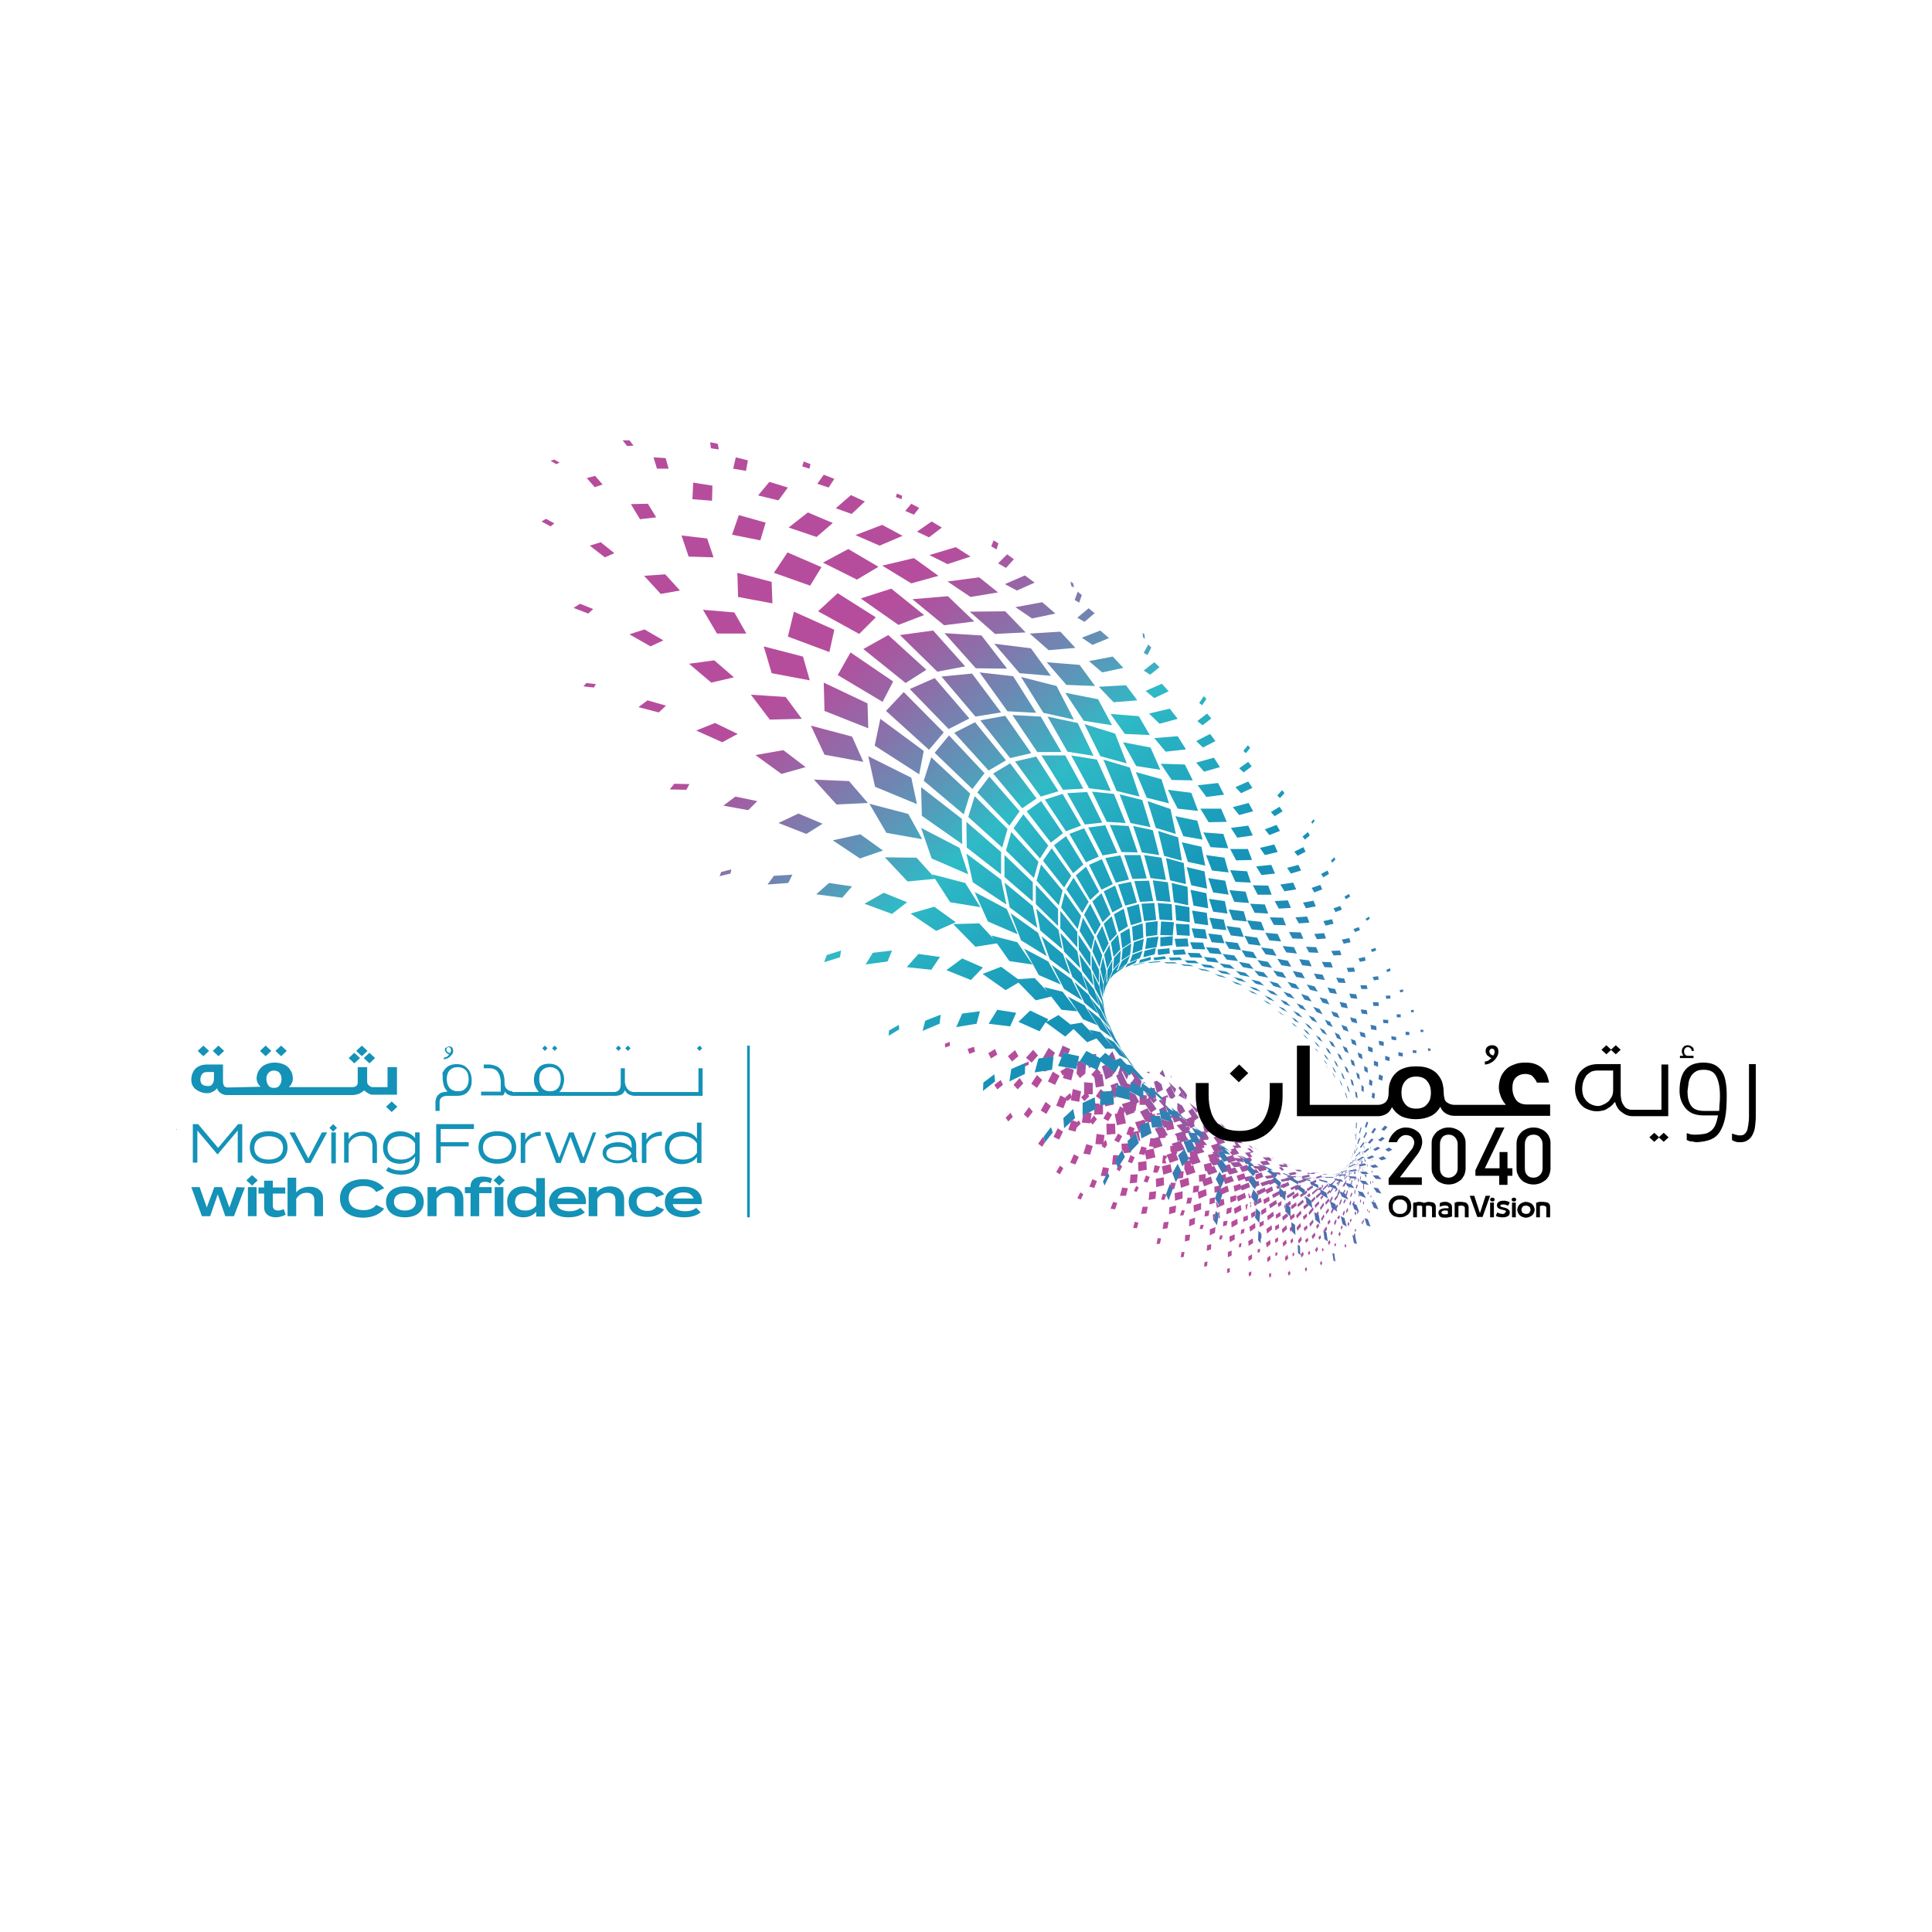 <?xml version="1.0" encoding="utf-8"?>
<!-- Generator: Adobe Illustrator 23.0.1, SVG Export Plug-In . SVG Version: 6.00 Build 0)  -->
<svg version="1.1" id="Layer_1" xmlns="http://www.w3.org/2000/svg" xmlns:xlink="http://www.w3.org/1999/xlink" x="0px" y="0px"
	 viewBox="0 0 512 512" style="enable-background:new 0 0 512 512;" xml:space="preserve">
<style type="text/css">
	.st0{clip-path:url(#SVGID_2_);fill:url(#SVGID_3_);}
	.st1{clip-path:url(#SVGID_5_);fill:url(#SVGID_6_);}
	.st2{clip-path:url(#SVGID_8_);fill:url(#SVGID_9_);}
	.st3{clip-path:url(#SVGID_11_);fill:url(#SVGID_12_);}
	.st4{clip-path:url(#SVGID_14_);fill:url(#SVGID_15_);}
	.st5{clip-path:url(#SVGID_17_);fill:url(#SVGID_18_);}
	.st6{clip-path:url(#SVGID_20_);fill-rule:evenodd;clip-rule:evenodd;}
	.st7{clip-path:url(#SVGID_20_);fill-rule:evenodd;clip-rule:evenodd;fill:#1492B7;}
	.st8{clip-path:url(#SVGID_20_);fill:#1492B7;}
</style>
<g>
	<g>
		<defs>
			<polygon id="SVGID_1_" points="46.7,299.3 46.7,299.4 46.9,299.3 46.8,299.2 			"/>
		</defs>
		<clipPath id="SVGID_2_">
			<use xlink:href="#SVGID_1_"  style="overflow:visible;"/>
		</clipPath>
		
			<linearGradient id="SVGID_3_" gradientUnits="userSpaceOnUse" x1="405.125" y1="860.715" x2="406.759" y2="860.715" gradientTransform="matrix(0 0.311 -0.311 0 314.781 172.701)">
			<stop  offset="0" style="stop-color:#B64D9C"/>
			<stop  offset="0.294" style="stop-color:#B64D9C"/>
			<stop  offset="0.325" style="stop-color:#AA56A0"/>
			<stop  offset="0.38" style="stop-color:#8B70A9"/>
			<stop  offset="0.453" style="stop-color:#5998B9"/>
			<stop  offset="0.507" style="stop-color:#2FBAC6"/>
			<stop  offset="0.674" style="stop-color:#1493B7"/>
			<stop  offset="0.788" style="stop-color:#2F82B4"/>
			<stop  offset="0.921" style="stop-color:#4972B0"/>
			<stop  offset="1" style="stop-color:#536CAF"/>
		</linearGradient>
		<rect x="46.7" y="299.2" class="st0" width="0.2" height="0.2"/>
	</g>
	<g>
		<defs>
			<polygon id="SVGID_4_" points="67.5,284.7 67.5,284.8 67.6,284.7 67.6,284.6 			"/>
		</defs>
		<clipPath id="SVGID_5_">
			<use xlink:href="#SVGID_4_"  style="overflow:visible;"/>
		</clipPath>
		
			<linearGradient id="SVGID_6_" gradientUnits="userSpaceOnUse" x1="212.623" y1="690.885" x2="214.256" y2="690.885" gradientTransform="matrix(0 0.638 -0.638 0 508.13 148.705)">
			<stop  offset="0" style="stop-color:#B64D9C"/>
			<stop  offset="0.294" style="stop-color:#B64D9C"/>
			<stop  offset="0.325" style="stop-color:#AA56A0"/>
			<stop  offset="0.38" style="stop-color:#8B70A9"/>
			<stop  offset="0.453" style="stop-color:#5998B9"/>
			<stop  offset="0.507" style="stop-color:#2FBAC6"/>
			<stop  offset="0.674" style="stop-color:#1493B7"/>
			<stop  offset="0.788" style="stop-color:#2F82B4"/>
			<stop  offset="0.921" style="stop-color:#4972B0"/>
			<stop  offset="1" style="stop-color:#536CAF"/>
		</linearGradient>
		<rect x="67.5" y="284.6" class="st1" width="0.2" height="0.2"/>
	</g>
	<g>
		<defs>
			<polygon id="SVGID_7_" points="98.3,287 98.4,287.1 98.5,287 98.4,286.9 			"/>
		</defs>
		<clipPath id="SVGID_8_">
			<use xlink:href="#SVGID_7_"  style="overflow:visible;"/>
		</clipPath>
		
			<linearGradient id="SVGID_9_" gradientUnits="userSpaceOnUse" x1="46.177" y1="553.757" x2="47.81" y2="553.757" gradientTransform="matrix(0 637.722 -637.722 0 353241.719 -29534.646)">
			<stop  offset="0" style="stop-color:#B64D9C"/>
			<stop  offset="0.294" style="stop-color:#B64D9C"/>
			<stop  offset="0.325" style="stop-color:#AA56A0"/>
			<stop  offset="0.38" style="stop-color:#8B70A9"/>
			<stop  offset="0.453" style="stop-color:#5998B9"/>
			<stop  offset="0.507" style="stop-color:#2FBAC6"/>
			<stop  offset="0.674" style="stop-color:#1493B7"/>
			<stop  offset="0.788" style="stop-color:#2F82B4"/>
			<stop  offset="0.921" style="stop-color:#4972B0"/>
			<stop  offset="1" style="stop-color:#536CAF"/>
		</linearGradient>
		<rect x="98.3" y="286.9" class="st2" width="0.2" height="0.2"/>
	</g>
	<g>
		<defs>
			<path id="SVGID_10_" d="M342.5,332.2l0.1,0.8l0.4-0.4l-0.1-0.7L342.5,332.2z M338,332l0,0.9l0.5-0.3l0-0.8L338,332z M346.6,331.9
				l0.2,0.7l0.4-0.4l-0.1-0.7L346.6,331.9z M333.3,331.1l0,0.9l0.6-0.2l0-0.9L333.3,331.1z M350.3,331l0.2,0.7l0.3-0.4l-0.2-0.6
				L350.3,331z M328.4,329.6l-0.1,1l0.6-0.2l0.1-1L328.4,329.6z M353.6,329.8l0.2,0.6l0.3-0.5l-0.2-0.5L353.6,329.8z M342,328.7
				l0.1,0.9l0.6-0.6l-0.1-0.9L342,328.7z M345.9,328.6l0.2,0.8l0.6-0.6l-0.1-0.8L345.9,328.6z M337.9,328.4l0.1,1l0.7-0.5l0-1
				L337.9,328.4z M323.3,327.4l-0.2,1.1l0.7-0.1l0.2-1L323.3,327.4z M349.4,327.9l0.2,0.7l0.5-0.6l-0.2-0.7L349.4,327.9z
				 M333.5,327.4v1.1l0.8-0.4l0-1.1L333.5,327.4z M352.6,326.8l0.2,0.6l0.4-0.7l-0.2-0.6L352.6,326.8z M328.9,325.9l-0.1,1.2
				l0.9-0.4l0.1-1.1L328.9,325.9z M359,326.1l0.2,0.4l0.2-0.5l-0.2-0.4L359,326.1z M341.8,325.4l0.1,1l0.9-0.7l-0.1-0.9L341.8,325.4
				z M355.3,325.3l0.2,0.6l0.3-0.7l-0.2-0.5L355.3,325.3z M345.5,325.4l0.2,0.9l0.8-0.8l-0.1-0.8L345.5,325.4z M317.9,325.7l0.8,0
				l0.3-1.1l-0.8,0L317.9,325.7z M337.9,325l0.1,1.1l1-0.7l-0.1-1L337.9,325z M348.8,324.9l0.2,0.8l0.6-0.8l-0.2-0.7L348.8,324.9z
				 M324.2,323.7l-0.1,1.3l1-0.3l0.2-1.2L324.2,323.7z M333.8,324l0,1.2l1.1-0.6l0-1.1L333.8,324z M361.1,323.7l0.1,0.1l0.1,0
				l0.1,0.2l0.1-0.5l-0.2-0.3L361.1,323.7z M351.8,323.9l0.2,0.7l0.6-0.8l-0.2-0.6L351.8,323.9z M357.7,323.5l0.2,0.5l0.3-0.7
				l-0.2-0.4L357.7,323.5z M329.5,322.5l0,1.3l1.2-0.5l0-1.2L329.5,322.5z M354.4,322.7l0.1,0.2l0.3,0.2l0.3-0.6l-0.2-0.5
				L354.4,322.7z M341.8,322.4l0.2,1l1.1-0.9l-0.1-0.9L341.8,322.4z M345.3,322.4l0.2,0.9l0.9-0.9l-0.1-0.8L345.3,322.4z M348.5,322
				l0.2,0.7l0.8-1l-0.2-0.7L348.5,322z M338.1,321.9l0.1,1.1l1.2-0.8l-0.1-1L338.1,321.9z M319.4,320.9l-0.2,1.5l1.1-0.2l0.2-1.4
				L319.4,320.9z M312.7,322.1l0.9,0l0.4-1.3l-0.8-0.1L312.7,322.1z M359.6,321.4l0.2,0.4l0.2-0.7l-0.2-0.4L359.6,321.4z
				 M362.7,321.2l0.2,0.3l0.1-0.5l-0.2-0.3L362.7,321.2z M351.3,321.2l0.2,0.6l0.7-1l-0.2-0.6L351.3,321.2z M356.7,321l0.2,0.5
				l0.4-0.9l-0.2-0.5L356.7,321z M334.2,320.8l0.1,1.2l1.3-0.8l-0.1-1.2L334.2,320.8z M325.1,320.3l-0.1,1.5l1.3-0.5l0.1-1.4
				L325.1,320.3z M353.8,320.1l0.2,0.5l0.6-1l-0.2-0.5L353.8,320.1z M330.7,319l-0.6,0.3l0.1,1.3l0.2-0.1l0,0.1l0.3-1.7L330.7,319z
				 M345.4,319.7l0.2,0.8l1.2-1l-0.1-0.3l-0.3-0.3L345.4,319.7z M331.2,318.8l0.3,0.3l-0.2,0.9l0.3-0.2l-0.1-1.3L331.2,318.8z
				 M342.1,319.6l0.2,0.9l1.3-1l-0.1-0.9L342.1,319.6z M361.2,319l0.2,0.3l0.1-0.7l-0.2-0.3L361.2,319z M348.4,319.4l0.2,0.7l1-1.1
				l-0.1-0.7L348.4,319.4z M358.5,319.1l0.2,0.4l0.3-0.9l-0.2-0.4L358.5,319.1z M339.9,318.1L339.9,318.1L339.9,318.1L339.9,318.1z
				 M363.9,318.3l0.2,0.2l0-0.4l-0.2-0.2L363.9,318.3z M356,318.6l0.2,0.4l0.5-1l0.7,0.5l-1-0.7L356,318.6z M339.6,318.3l-1,0.6
				l0.2,1l0.7-0.5l0,0.4l0.2-2.1L339.6,318.3z M352,317.7L352,317.7L352,317.7l-0.8,1l0.2,0.6l0.9-1.1l-0.2-0.6L352,317.7z
				 M314.4,319l1.2-0.1l0.3-1.5l-1.2,0L314.4,319z M320.6,317.6l-0.1,1.6l1.4-0.4l0.1-1.5L320.6,317.6z M334.8,317.9l0.2,1.2
				l1.5-0.9l-0.2-1.1L334.8,317.9z M345.7,317.2l0.2,0.7l0.1-0.1l0-0.9L345.7,317.2z M326,317.2l0.1,1.5l1.5-0.6l0-1.4L326,317.2z
				 M353.6,317.7l0.2,0.5l0.8-1.1l-0.1-0.5L353.6,317.7z M307.7,317.9l0.9,0.1l0.5-1.4l-0.9-0.3L307.7,317.9z M339,316.4l0.3,0.9
				l0.5-0.3l-0.6-0.8L339,316.4z M346.3,316.8l0.5,0.5l0.5-0.4l-0.2-0.7L346.3,316.8z M360,316.9l0.2,0.3l0.2-0.8l-0.2-0.3
				L360,316.9z M342.5,317l0.2,0.8l1.5-1L344,316L342.5,317z M348.7,317l0.2,0.6l1.2-1.1l-0.1-0.6L348.7,317z M362.4,316.4l0.2,0.2
				l0.1-0.6l-0.2-0.2L362.4,316.4z M357.8,316.9l0.2,0.4l0.4-1l-0.2-0.3L357.8,316.9z M331.9,315.9l-0.4,1.4l-0.9-1.6l0.3,0.6
				l-0.1,0l0.2,1.3l1.6-0.8l-0.2-1.3L331.9,315.9z M340.1,315.8l-0.2,1.2l1-0.6l-0.2-0.9L340.1,315.8z M351.7,316.1L351.7,316.1
				l0.1,0.5l0.7-0.8l-0.1-0.5L351.7,316.1z M355.7,316.4l0.2,0.4l0.1-0.1l0.3,1.1c-0.4-1.5-0.4-1.5-0.4-1.5l0.2,0.1l0.4-0.8
				l-0.1-0.4L355.7,316.4z M364.7,315.3l0.2,0.2v-0.4l-0.2-0.1L364.7,315.3z M345.3,315.5l-0.6-0.6L345.3,315.5z M354.2,315
				l-0.4,0.5l0.1,0.4l0.6-0.7l-0.6-0.4L354.2,315z M349.3,315l0.2,0.5l0.9-0.6l-0.4-0.3L349.3,315z M335.4,315.3l0.3,1.1l1.7-0.9
				l-0.3-1.1L335.4,315.3z M300.5,315.6l0.7,0.3l0.6-1.2l-0.7-0.4L300.5,315.6z M354.7,314.3L354.7,314.3L354.7,314.3L354.7,314.3z
				 M316.3,314.3l-0.2,1.8l1.5-0.3l0.2-1.6L316.3,314.3z M346.3,315.1l0.2,0.6l1.5-1l-0.2-0.6L346.3,315.1z M321.8,314.5l0.1,1.6
				l1.6-0.5l0-1.5L321.8,314.5z M343.1,314.8l0.3,0.7l1.3-0.7l-0.1-0.1l0.1-0.7L343.1,314.8z M350.3,314.2l0,0.6l0.4-0.3l-0.1-0.5
				L350.3,314.2z M344.7,314L344.7,314l0-0.1L344.7,314z M359.3,314.7l0.2,0.4l0.3-1l-0.2-0.3L359.3,314.7z M361.2,314.5l0.2,0.2
				l0.1-0.8l-0.2-0.2L361.2,314.5z M326.9,314.3l0.3,1.5l1.7-0.7l-0.2-1.4L326.9,314.3z M357.4,314.7l0.1,0.3l0.4-0.9l0.4,1.1
				l-0.5-1.1l0,0l0.1-0.3l-0.1-0.3L357.4,314.7z M351.9,314.4l0.1,0.4l1.3-1.1l-0.1-0.4l0,0L351.9,314.4z M309.9,315.1l1.3,0
				l0.4-1.6l-1.3-0.1L309.9,315.1z M355.8,314.3l0.1,0.3l0.8-1.2l-0.3-0.1L355.8,314.3z M339.7,314.1l0.2,0.6l0.1,0.2l1.7-0.8
				l-0.3-0.9L339.7,314.1z M363.1,313.6l0.2,0.2l0-0.6l-0.2-0.2L363.1,313.6z M331.6,313.7l0.2,0.6l0.4,0.5l1.6-0.7l-0.3-1.2
				L331.6,313.7z M348.8,312.6L348.8,312.6L348.8,312.6l-1.6,0.8l0.2,0.5l1.4-0.6L348.8,312.6l0.2,0.2L348.8,312.6L348.8,312.6z
				 M354.2,313.6l0.1,0.3l1.1-1.1l-0.1-0.3L354.2,313.6z M336.1,313l0.4,1l1.8-0.8l-0.4-1L336.1,313z M365.1,312.2l0.1,0.1l0-0.3
				l-0.1-0.1L365.1,312.2z M357.5,312.7l0.1,0.2l0.6-1.1l-0.2,0L357.5,312.7z M344.4,312.9L344,313l0.3,0.6l0.5-0.2l0,0.5l0.1-0.6
				l0.1,0.1l1.2-0.5l-0.2-0.6l-0.8,0.3l-0.2,0.7L344.4,312.9l-1.1-1.1L344.4,312.9z M358.9,312.8l0.1,0.2l0.2-0.7l0.4,0.7l-0.5-0.8
				l0.1,0l0.1-0.4l-0.1-0.2L358.9,312.8z M340.6,312.3l0.4,0.7l1.9-0.6l-0.3-0.7L340.6,312.3z M360.4,312.6l-0.4-0.1l0.6,0.1
				l0.1-0.8l-0.1-0.2L360.4,312.6z M356.2,312.4l0.1,0.2l0.8-0.9l-0.1-0.2L356.2,312.4z M348.8,311.9L348.8,311.9l0.1,0.4l1.4-0.4
				l-0.1-0.4L348.8,311.9z M303.1,313.1l1,0.3l0.6-1.5l-1-0.4L303.1,313.1z M358.3,311.5l-0.2,0l-0.6-0.1L358.3,311.5z M357.3,311.4
				l0.3,0L357.3,311.4L357.3,311.4z M349.9,311.4l0.2,0l-0.3-0.1L349.9,311.4z M357.1,311.3l-0.4-0.1l0.5,0.1l0-0.1L357.1,311.3z
				 M352.9,311.3L352.9,311.3l0.2,0l-1.4-0.1L352.9,311.3z M361.9,311.9l0.2,0.2l0-0.8l-0.2-0.2L361.9,311.9z M322.9,311.7l0.3,1.6
				l1.8-0.6l-0.2-1.6L322.9,311.7z M351.5,311.1l-1.1,0.1l0.4,0.1l0.9-0.1l0-0.1L351.5,311.1L351.5,311.1L351.5,311.1z M317.7,311.4
				l0.1,1.8l1.7-0.4l0-1.7L317.7,311.4z M353.2,311.2l0.2,0l0,0l1.3-0.2l0,0l0,0h0l0,0L353.2,311.2z M327.7,311.6l0.5,1.4l1.9-0.7
				l-0.4-1.4L327.7,311.6z M347.5,310.8L347.5,310.8l-0.2,0.2l-0.4-0.2l-0.5,0l0.2,0.3l0.5,0l-0.1,0.3l-0.1-0.1l-1.9,0.4l0.3,0.5
				l1.9-0.4l-0.1-0.1l-0.1-0.1l0.1-0.6l0.3,0.1l1.1,0l-0.2-0.3L347.5,310.8z M348,310.7l1.6,0.2l0.3,0l-0.1,0l-2-0.3L348,310.7z
				 M332.6,311.3l0.2,0.3l-0.2,0.4l0.3,0.6l1.9-0.7l-0.5-1.2L332.6,311.3z M358.1,310.7l-0.2,0.3l0,0.2l0.3-0.4L358.1,310.7z
				 M359,310.6l-0.1,0.4l0.1,0.2l0.2-0.5L359,310.6z M336.9,311.1l0.5,0.9l0.6-0.2l0.5-1.1l0.7,0.8l0.1,0l-0.3-0.6l-0.1,0.1
				l-0.3-0.3L336.9,311.1z M356.8,310.6l-0.3,0.2l-0.1,0.1l0.6-0.3L356.8,310.6z M357.1,310.8l0,0.1l0.5-0.4l-0.1-0.1L357.1,310.8z
				 M312.1,310.5l-0.2,1.9l1.6-0.2l0.2-1.8L312.1,310.5z M357.9,310.4l0.4,0l0,0L357.9,310.4z M362.9,310.3l0.6,0l0,0.4l0.2,0.1
				l0-0.5l0,0L362.9,310.3z M338.4,310.3L338.4,310.3l-0.2-0.2L338.4,310.3z M358.2,310L358.2,310L358.2,310z M343.9,310.4l1.1,0
				l-0.4-0.4l-1.4,0L343.9,310.4z M357.5,310.5L357.5,310.5l0.3,0l-0.2,0l0.5-0.4l-0.1,0L357.5,310.5z M356.9,310.5l-1.3,0.3h0
				l1.5-0.4l0.7-0.4l0.1-0.1L356.9,310.5z M358.7,309.8l-0.4,0.6l0.1,0v0l0.6-0.1l-0.6,0l0.4-0.5L358.7,309.8L358.7,309.8z
				 M343.1,310.6l-1.6,0.3l0.4,0.6l1.5-0.3l0.1-0.3l0.3,0.2l0.1,0l-0.1-0.1l0,0L343.1,310.6l-1.1-0.8L343.1,310.6z M358.1,309.9
				l0.1,0l0-0.1L358.1,309.9z M359.9,310.7l-0.2,0l0.3,0c0,0,0,0,1.2,0.1l-1.2-0.1l0.2-0.9l-0.1-0.1L359.9,310.7z M359.1,310.4
				l0.1,0.1l0.2-0.6l-0.1-0.2L359.1,310.4z M361.1,309.7l0,0.5l0.1,0.1l0-0.6L361.1,309.7z M358.9,309.3L358.9,309.3l-0.1,0.1
				L358.9,309.3L358.9,309.3z M338.9,309.4l0.7,0.7l-0.1,0.1l0.8-0.1l-0.6-0.8L338.9,309.4z M361.2,309.4l-1.2,0.2l1.5-0.2l-0.1,0
				l0,0l-0.1-0.1L361.2,309.4z M359.5,308.9l-0.2,0.3l0,0.1L359.5,308.9L359.5,308.9z M365.1,308.9L365.1,308.9L365.1,308.9
				L365.1,308.9L365.1,308.9z M359.4,308.9L359.4,308.9L359.4,308.9L359.4,308.9z M333.1,309.4l0.7,1.1l1.9-0.5l-0.6-1.1
				L333.1,309.4z M305.6,310.7l1.1,0.1l0.4-0.8l0,0.1l0.3-1l-1.4-0.3L305.6,310.7z M342,308.9l-0.3-0.2l-0.2,0L342,308.9z
				 M328.5,309.3l0.7,1.3l1.9-0.6l-0.6-1.3L328.5,309.3z M341.2,308.6l0.2,0L341.2,308.6L341.2,308.6z M362.3,309.2l0.1,0.1l0-0.7
				l-0.1-0.1L362.3,309.2z M323.9,309.1l0.6,1.6l1.9-0.7l-0.5-1.5L323.9,309.1z M295.9,309.9l0.8,0.5l0.7-1.3l-0.7-0.6L295.9,309.9z
				 M359,309.2l-0.7,0.5l1.1-0.7L359,309.2l0.8-0.8l0-0.1l0,0L359,309.2z M340.4,308.6l0.3,0.1l-1.5-0.1l-0.3,0.1l0.5,0.5l2,0.1
				l-0.6-0.6l0.7,0.2l-0.6-0.3l0.3,0l-1.4-0.4L340.4,308.6z M319,308.6l0.4,1.8l1.9-0.6l-0.3-1.7L319,308.6z M359.8,308.3
				L359.8,308.3l-0.3,0.6l0.1-0.1c0,0,0,0,0,0l0.4-0.8l0-0.1L359.8,308.3z M360.8,307.7l-0.1,0.7l-0.6,0.3l0.2-0.6l0,0l0,0l-0.2,0.8
				l0.1,0.1l0.1-0.3l0,0l1.3-0.6l-0.6,0.3l0.1-0.8L360.8,307.7z M333.9,307.8l0.8,1l1.9-0.2l-0.8-1L333.9,307.8z M313.8,307.7l0.1,2
				l1.8-0.3l-0.1-1.9L313.8,307.7z M360.9,307.4L360.9,307.4l-0.1-0.1L360.9,307.4l-0.6,0.5l0-0.2l0-0.1l-0.1,0.3l-0.2,0.1l1.1-0.9
				L360.9,307.4z M363.6,307.6l0.1,0.1l-0.1-0.5l-0.1-0.1L363.6,307.6z M331.7,307.4l0.3-0.3L331.7,307.4z M329.3,307.2l0.9,1.3
				l1-0.2l-0.1-0.2l0.7-0.7l-0.5-0.7L329.3,307.2z M337.7,307.1l-0.4-0.3l-0.2,0L337.7,307.1z M361.5,307.6l0.1,0.1l0-0.9l-0.1-0.1
				L361.5,307.6z M366.5,306.5L366.5,306.5L366.5,306.5L366.5,306.5L366.5,306.5z M360.3,307.3l0.4-1l0,0L360.3,307.3z M360.7,306.3
				l-0.1,0.4l0,0l0.1-0.5L360.7,306.3z M336.3,306.8l0.1,0l-1.8-0.1l0.9,0.8l1.6,0.2l-0.4-0.4l0.7-0.1l-0.5,0.1l-0.4-0.3l0.8,0.3
				l-1.2-0.7l-0.9-0.3L336.3,306.8z M324.8,306.7l0.1,0.3l0,0l0.7,1.2l1.9-0.6l-0.8-1.5L324.8,306.7z M298.9,307.9l1.1,0.4l0.7-1.6
				l-1.1-0.6L298.9,307.9z M362.3,305.7l0.1,0.5l0.1,0.1L362.3,305.7L362.3,305.7L362.3,305.7z M320.1,306.1l0.7,1.8l1.9-0.6
				l-0.6-1.7L320.1,306.1z M360.8,306.3l0-0.1l0.1-0.6l0,0L360.8,306.3z M331.9,305.4L331.9,305.4L331.9,305.4z M334,305.3
				L334,305.3L334,305.3L334,305.3z M361.1,305.1l0,0.9l0.1,0l0-1.1L361.1,305.1z M315.2,305.2l0.4,2l1.9-0.5l-0.4-1.9L315.2,305.2z
				 M332.8,304.8l0.7,0.3l0.4,0.2l-1.3-0.6L332.8,304.8z M331.6,305.3l-1.7,0.2l1.1,1.2l0.9-0.1l-0.7-1l0.7-0.2l0,0l0,0l0,0l0,0h0
				l0.3-0.1l-0.8-0.9l-0.9-0.1L331.6,305.3z M333.6,305l-1.1-0.8l-0.1,0L333.6,305z M363.2,304.4l0.1,0l-0.1-0.4l-0.1,0L363.2,304.4
				z M361.6,304.8L361.6,304.8L361.6,304.8l0-0.9l-0.1,0L361.6,304.8z M301.8,305.8l1.5,0.3l0.6-1.9l-1.4-0.4L301.8,305.8z
				 M367.7,303.6L367.7,303.6L367.7,303.6L367.7,303.6L367.7,303.6z M331.1,303.4l0.5,0.4l-0.8-0.3l0.9,0.7l0.5,0.1l-0.7-0.5h0
				L331.1,303.4L331.1,303.4z M362.2,303.3L362.2,303.3L362.2,303.3L362.2,303.3z M311.6,303.6l-1.5,0.1l0.1,1.5l-0.7,1.1l-1.3-0.1
				l-0.2,2.1l1.1,0l-0.3-1l1.5-2.2l0.3,0.8l1.5-0.2v-0.1l-0.1,0.1l-0.5-2.4C311.6,303.6,311.6,303.6,311.6,303.6 M361.1,304.3
				l0.1-1.1L361.1,304.3z M361.2,303.3L361.2,303.3L361.2,303.3l0-0.1L361.2,303.3z M365.7,302.9L365.7,302.9L365.7,302.9
				L365.7,302.9L365.7,302.9z M362.1,302.9l-0.1-0.3l-0.1,0l0.1,0.4l-0.2,0.5l0.5-1.2L362.1,302.9z M361.1,302.3l0.1,0.9l0-0.1l0,0
				L361.1,302.3L361.1,302.3z M291.9,303.7l0.9,0.6l0.6-0.9l0,0l-0.2-1l-0.3-0.3L291.9,303.7z M316.5,302.7l0.8,2l1.9-0.6l-0.7-2
				L316.5,302.7z M314.5,302.6l-0.1-0.8C314.4,302,314.5,302.3,314.5,302.6 M304.5,303.8l1.8,0.1l0.3-2.1l-1.7-0.2L304.5,303.8z
				 M328.5,302.6l-1.6-0.6l0.6,0.6l-0.4,0.1l0.5,0.9l-1,0l0.6,0.7l-1,0.3l0.2,0.5l-0.5,0.2l0.7,0.9l1.8-0.5l-1-1.4l1.6-0.2l-1.1-1.3
				l1.4,0.2l-1.2-1.2l1,0.4l-1.6-1L328.5,302.6z M314.4,301.7c0-0.2-0.1-0.4-0.1-0.6L314.4,301.7z M361.2,301.2L361.2,301.2l0.2,0.8
				l0,0L361.2,301.2L361.2,301.2z M329.1,302.2l0.3,0.1l-1.5-1.3L329.1,302.2z M311.8,301.3l0.3,1.3l-0.5,0.5l1.8-1.7l0.5,1.8
				l0.4-0.1l-0.5-2.1L311.8,301.3z M327.8,301.1l-0.2-0.1l-0.1-0.1L327.8,301.1z M326.7,300.7l0.3,0.1l-0.3-0.3l-0.4-0.2
				L326.7,300.7z M295.3,302.2l1.2,0.6l0.9-1.7l-1.1-0.7L295.3,302.2z M306.9,299.3l0.1,2.4l1.9-0.2l-0.1-2.2L306.9,299.3z
				 M299.1,298.9l-0.6,1.7l1.5,0.4l0.7-2l-1.3-0.5L299.1,298.9z M313.1,299l0.9,2.3l0.3-0.1l-0.2-1.3l1.3-0.6l-0.3-0.8L313.1,299z
				 M318.7,297.9l0.4,1.6l0.1,0.2l-0.1,0l0.1,0.2l-0.8,0l-1,0.3l1.2,2.1l1.8-0.6l-1.1-2l0.4,0.5l1.5-0.6l-0.6-0.8l-1.7-0.5
				L318.7,297.9L318.7,297.9z M324.1,298.6l-1-0.8l0.1,0.1l-0.6,0l0.3,0.6l-1-0.6l0.7,0.4l0.8,0.9l-1.4,0.3l1.2,1.4l-1.6,0.5
				l1.1,1.6l-1.8,0.6l1,1.8l1.9-0.6l-0.8-1.5l1.7-0.5l-1-1.4l1.4-0.3l-1.1-1.3l1.2,0l-1.3-1.4l1,0.5l-1.5-1.3L324.1,298.6z
				 M321.2,297.6l0.7,0.4L321.2,297.6L321.2,297.6z M321,298l0.4-0.2l-0.2-0.2l0,0h0l-0.5-0.3L321,298z M323,297.3l-0.3-0.3l-0.1,0
				L323,297.3z M301.7,297.5l-0.2,1.5l1.8,0.2l0.3-2.2l-0.7-0.2L301.7,297.5z M308.7,297.2l0.5,2.4l2-0.4l-0.5-2.3L308.7,297.2z
				 M284.8,298l0.6,0.8l1-1l-0.5-0.9L284.8,298z M320.2,296.3L320.2,296.3L320.2,296.3L320.2,296.3z M314.2,296.7l1.3,2.3l1.1-0.5
				l-0.2-1.1l2.2,0l-1.9,0l-0.8-1.5L314.2,296.7z M288.7,297.2l0.9,0.8l1.1-1.4l-0.8-1L288.7,297.2z M306.5,295.1l0.1,0.4l1.9-0.4
				l-0.1-0.3L306.5,295.1z M304.5,296.1l-0.3,0.2l0,1.1l1.9-0.1l0-2.1l-0.7,0.1l0-0.4l-1.1-0.1L304.5,296.1z M292.4,296.4l1.3,0.7
				l1-1.7l-1.2-0.9L292.4,296.4z M310.2,295l1,2.5l1.8-0.6l-0.9-2.4L310.2,295z M319.2,294.4l-0.4-0.4l-0.4,0.2l1.2,1.3l-1.1,0.6
				l0,0l1.9,0.7l-0.2-0.5l0,0.1l-0.5-0.6l0.5,0.5l-0.2-0.7l1.2,0.7l0.6,0.3l-0.6-0.3l0,0l-2.1-2.3L319.2,294.4z M314.9,294.5
				l1.6,2.5l1.2-0.8l-1.7-2.5L314.9,294.5z M313.8,293.4L313.8,293.4l-0.1-0.2L313.8,293.4z M295.9,295.4l1.6,0.6l0.8-2l-1.5-0.8
				L295.9,295.4z M312,292.4l0,1.7l0.7,1.3l1.4-0.9l-0.8-1.5l-1.2-0.7L312,292.4z M315.2,292.3l1.9,2.6l0.7-0.8l-0.5-0.7l0,0.5
				L315.2,292.3L315.2,292.3z M299.1,294.2l1.8,0.3l0.4-2.3l-1.8-0.5L299.1,294.2z M312.1,290.6l0.1,0.1l0.1-0.3L312.1,290.6z
				 M307.7,290.9l0.4,1.2l0.2,0l0,0.7l0.3,0.8l0.4-0.2l-0.2-0.1l0.3-2.6l0.5,0.2l-0.2-0.7L307.7,290.9z M302,292.8l1.9,0l0-2.5
				l-1.9-0.2L302,292.8z M282.3,290.8l0.6,1l1.2-1l-0.5-1.1L282.3,290.8z M312.3,290.3l1.8,1l-1.1-1.9L312.3,290.3z M286.5,290.8
				l0.9,1l1.3-1.3l-0.8-1.1L286.5,290.8z M290.4,290.5l1.3,0.9l1.2-1.7l-1.2-1.1L290.4,290.5z M304.1,288.5l0.4,2.8l1.9-0.4
				l-0.4-2.6L304.1,288.5z M312.3,288.3L312.3,288.3l2,3.1l0.3-1.2l-0.7-1l-1.2-1.3L312.3,288.3z M294,290l1.6,0.7l1-2l-1.5-0.9
				L294,290z M309,288.8l1,2.2l0.7,0.2l0.8-0.7l-1.3-2.8L309,288.8z M308.3,287.8l0.1-0.1l-0.2-0.1L308.3,287.8z M297.3,289.3
				l1.8,0.5l0.6-2.3l-1-0.4l-0.8-0.1L297.3,289.3z M311.3,289.7l0.4-1.1l-2-1.9L311.3,289.7z M303,287.1l0.7-0.1l-0.7-0.3L303,287.1
				z M305.8,286.7l0.8,2.9l1.6-0.8l-0.4-1.5l-1.2-0.9L305.8,286.7z M300.5,286.2l-0.2,2.1l1.9,0.1l0.2-2.1l-1.4-0.7l-0.4-0.1
				L300.5,286.2z M310.2,285.3l0.4,0.4l-0.3-0.6L310.2,285.3z M303.8,284.1l0.8,0.4l0-0.5L303.8,284.1z M307.3,284.5l1.2,0.9
				l0.3-0.1l-0.7-1.8L307.3,284.5z M285.3,284.5l0.9,1.2l1.4-1.2l-0.8-1.3L285.3,284.5z M289.2,284.8l1.2,1.1l1.4-1.6l-1.1-1.2
				L289.2,284.8z M281,283.9l0.6,1.1l1.4-0.8l-0.5-1.2L281,283.9z M292.9,284.8l0.2,0.1l2-0.2l0.5-0.9l-1.4-1.1L292.9,284.8z
				 M276.4,283l0.4,1l1.2-0.5l-0.3-1.1L276.4,283z M296.3,284.5l0.7,0.2l0.4-1l1,0.2l0.4-1.1l-1.7-0.8L296.3,284.5z M271.5,281.8
				l0.1,0.8l1-0.4l0-0.9L271.5,281.8z"/>
		</defs>
		<clipPath id="SVGID_11_">
			<use xlink:href="#SVGID_10_"  style="overflow:visible;"/>
		</clipPath>
		
			<linearGradient id="SVGID_12_" gradientUnits="userSpaceOnUse" x1="42.991" y1="556.122" x2="44.625" y2="556.122" gradientTransform="matrix(16.837 -24.316 24.316 16.837 -13936.866 -7996.019)">
			<stop  offset="0" style="stop-color:#B64D9C"/>
			<stop  offset="0.372" style="stop-color:#B64D9C"/>
			<stop  offset="0.802" style="stop-color:#7362A9"/>
			<stop  offset="1" style="stop-color:#536CAF"/>
		</linearGradient>
		<polygon class="st3" points="336.5,378.1 391.9,298.1 302.7,236.4 247.3,316.3 		"/>
	</g>
	<g>
		<defs>
			<path id="SVGID_13_" d="M336.3,337.6l0.1,1l0.5-0.4l-0.1-0.9L336.3,337.6z M330.9,337.3l0.1,1l0.6-0.4l0-1L330.9,337.3z
				 M341.3,337.2l0.2,0.9l0.5-0.5l-0.2-0.8L341.3,337.2z M325.2,336.3l0,1.1l0.7-0.3l0-1.1L325.2,336.3z M345.8,336.2l0.2,0.8
				l0.4-0.5l-0.2-0.7L345.8,336.2z M319.2,334.5l-0.1,1.2l0.8-0.2l0.1-1.2L319.2,334.5z M349.8,334.7l0.3,0.7l0.3-0.6l-0.2-0.7
				L349.8,334.7z M335.8,333.4l0.1,1.1l0.8-0.7l-0.1-1.1L335.8,333.4z M340.5,333.2l0.2,1l0.7-0.7l-0.2-1L340.5,333.2z M330.8,333
				l0.1,1.2l0.9-0.6l0-1.2L330.8,333z M313.1,331.8l-0.2,1.4l0.8-0.1l0.2-1.3L313.1,331.8z M344.7,332.4l0.2,0.9l0.6-0.8l-0.2-0.8
				L344.7,332.4z M325.4,331.8v1.4l1-0.5l0-1.3L325.4,331.8z M348.5,331.1l0.3,0.8l0.5-0.8l-0.2-0.7L348.5,331.1z M319.9,330
				l-0.1,1.5l1.1-0.4l0.1-1.4L319.9,330z M356.3,330.2l0.3,0.5l0.2-0.6l-0.3-0.5L356.3,330.2z M335.5,329.4l0.2,1.2l1-0.9l-0.1-1.1
				L335.5,329.4z M351.9,329.3l0.3,0.7l0.4-0.8l-0.3-0.6L351.9,329.3z M339.9,329.4l0.2,1l0.9-0.9l-0.2-1L339.9,329.4z M306.5,329.7
				l0.9-0.1l0.3-1.4l-0.9-0.1L306.5,329.7z M330.8,328.9l0.1,1.3l1.2-0.8l-0.1-1.2L330.8,328.9z M344,328.7l0.2,0.9l0.8-1l-0.2-0.9
				L344,328.7z M314.1,327.3L314,329l1.2-0.3l0.2-1.5L314.1,327.3z M325.8,327.7l0.1,1.5l1.3-0.7l0-1.4L325.8,327.7z M358.8,327.4
				l0.1,0.2l0.1,0l0.1,0.2l0.1-0.6l-0.3-0.4L358.8,327.4z M347.6,327.6l0.3,0.8l0.7-1l-0.2-0.8L347.6,327.6z M354.7,327.1l0.3,0.6
				l0.3-0.8l-0.3-0.5L354.7,327.1z M320.6,325.8l0,1.6l1.4-0.7l0.1-1.5L320.6,325.8z M350.8,326l0.1,0.2l0.4,0.2l0.4-0.7l-0.2-0.7
				L350.8,326z M335.6,325.7l0.2,1.2l1.3-1.1l-0.1-1.1L335.6,325.7z M339.7,325.8l0.2,1l1.2-1.1l-0.2-1L339.7,325.8z M343.6,325.3
				l0.2,0.9l1-1.2l-0.2-0.9L343.6,325.3z M331.1,325.1l0.2,1.3l1.4-1l-0.1-1.3L331.1,325.1z M308.4,323.9l-0.3,1.8l1.3-0.2l0.3-1.7
				L308.4,323.9z M300.3,325.4l1,0.1l0.4-1.5l-1-0.2L300.3,325.4z M357.1,324.5l0.3,0.5l0.2-0.8l-0.3-0.4L357.1,324.5z M360.8,324.2
				l0.3,0.3l0.1-0.6l-0.2-0.3L360.8,324.2z M347,324.3l0.2,0.8l0.9-1.2l-0.2-0.7L347,324.3z M353.5,324.1l0.3,0.6l0.4-1.1l-0.2-0.5
				L353.5,324.1z M326.3,323.8l0.1,1.5l1.6-0.9l-0.1-1.4L326.3,323.8z M315.2,323.2l-0.1,1.8l1.5-0.6l0.1-1.7L315.2,323.2z
				 M332.6,322.3l-0.1,0.4L332.6,322.3z M350.1,323l0.2,0.6l0.7-1.2l-0.2-0.6L350.1,323z M322.1,321.6l-0.7,0.3l0.1,1.6l0.2-0.1
				l0,0.1l0.4-2.1L322.1,321.6z M339.8,322.5l0.2,1l1.4-1.2l-0.1-0.3l-0.4-0.4L339.8,322.5z M322.7,321.4l0.4,0.4l-0.2,1.1l0.4-0.2
				l-0.1-1.5L322.7,321.4z M335.8,322.3l0.2,1.1l1.6-1.2l-0.2-1.1L335.8,322.3z M359,321.7l0.3,0.4l0.1-0.8l-0.3-0.3L359,321.7z
				 M343.5,322.1l0.2,0.8l1.2-1.3l-0.2-0.8L343.5,322.1z M355.8,321.7l0.3,0.5l0.3-1l-0.2-0.4L355.8,321.7z M333.2,320.5
				L333.2,320.5L333.2,320.5L333.2,320.5z M362.3,320.8l0.2,0.3l0-0.5l-0.2-0.2L362.3,320.8z M352.7,321.2l0.2,0.5l0.6-1.2l0.9,0.6
				l-1.3-0.9L352.7,321.2z M332.8,320.8l-1.3,0.8l0.2,1.2l0.9-0.6l0.2-2.1L332.8,320.8z M347.8,320.1L347.8,320.1L347.8,320.1
				l-1,1.2l0.2,0.7l1.1-1.4L348,320L347.8,320.1z M302.4,321.7l1.4-0.1l0.4-1.8l-1.4,0L302.4,321.7z M309.9,319.9l-0.1,1.9l1.7-0.5
				l0.2-1.8L309.9,319.9z M327,320.3l0.2,1.4l1.8-1l-0.2-1.4L327,320.3z M340.3,319.5l0.2,0.9l0.1-0.1l0-1L340.3,319.5z
				 M316.3,319.4l0.1,1.8l1.9-0.7l0-1.7L316.3,319.4z M349.8,320.1l0.2,0.6l0.9-1.4l-0.2-0.6L349.8,320.1z M294.3,320.3l1.2,0.2
				l0.6-1.7l-1.1-0.3L294.3,320.3z M332.2,318.5l0.3,1.1l0.6-0.3l-0.7-0.9L332.2,318.5z M340.9,319l0.6,0.6l0.6-0.5l-0.2-0.9
				L340.9,319z M357.6,319.1l0.3,0.4l0.2-1l-0.2-0.4L357.6,319.1z M336.3,319.2l0.3,1l1.8-1.2l-0.2-1L336.3,319.2z M343.8,319.2
				l0.2,0.7l1.5-1.3l-0.2-0.7L343.8,319.2z M360.4,318.5l0.2,0.3l0.1-0.7l-0.2-0.3L360.4,318.5z M354.9,319l0.2,0.4l0.5-1.3
				l-0.2-0.4L354.9,319z M323.5,317.9l-0.5,1.7l-1.1-1.9l0.4,0.7l-0.1,0.1l0.3,1.6l2-0.9l-0.2-1.5L323.5,317.9z M333.4,317.8
				l-0.3,1.4l1.3-0.7l-0.3-1.1L333.4,317.8z M347.5,318.1L347.5,318.1l0.2,0.6l0.9-1l-0.2-0.6L347.5,318.1z M352.3,318.4l0.2,0.5
				l0.1-0.1l0.3,1.3c-0.5-1.8-0.5-1.8-0.5-1.8l0.3,0.2l0.5-1l-0.2-0.5L352.3,318.4z M363.2,317.2l0.2,0.2v-0.5l-0.2-0.2L363.2,317.2
				z M339.8,317.4l-0.7-0.8L339.8,317.4z M350.4,316.8l-0.5,0.6l0.2,0.5l0.7-0.9L350.4,316.8l-0.4-0.2L350.4,316.8z M344.5,316.7
				l0.2,0.6l1.1-0.8l-0.5-0.4L344.5,316.7z M327.7,317.1l0.4,1.3l2.1-1l-0.3-1.3L327.7,317.1z M285.5,317.5l0.9,0.4l0.7-1.4
				l-0.8-0.5L285.5,317.5z M351.1,316L351.1,316L351.1,316L351.1,316z M304.6,315.9l-0.2,2.1l1.8-0.3l0.2-2L304.6,315.9z M341,316.9
				l0.2,0.7l1.9-1.2l-0.2-0.7L341,316.9z M311.3,316.2l0.1,2l2-0.6l0-1.9L311.3,316.2z M345.8,315.8l0.1,0.7l0.5-0.4l-0.1-0.6
				L345.8,315.8z M356.7,316.5l0.2,0.4l0.3-1.2l-0.2-0.3L356.7,316.5z M358.9,316.2l0.2,0.3l0.1-1l-0.2-0.3L358.9,316.2z
				 M317.4,315.9l0.3,1.8l2.1-0.9l-0.2-1.7L317.4,315.9z M354.4,316.5l0.2,0.4l0.5-1l0.5,1.3l-0.6-1.4l0,0l0.1-0.3l-0.2-0.4
				L354.4,316.5z M347.7,316.1l0.1,0.5l1.5-1.3l-0.1-0.4l-0.1,0L347.7,316.1z M296.8,316.9l1.6,0l0.5-2l-1.5-0.2L296.8,316.9z
				 M352.4,315.9l0.1,0.4l0.9-1.4l-0.3-0.1L352.4,315.9z M333,315.7l0.3,0.8l0.2,0.2l2-1l-0.3-1L333,315.7z M361.3,315.1l0.2,0.2
				v-0.7l-0.2-0.2L361.3,315.1z M323.1,315.2l0.2,0.8l0.4,0.6l2-0.9l-0.4-1.5L323.1,315.2z M344,313.9L344,313.9L344,313.9l-2,0.9
				l0.2,0.6l1.7-0.8L344,313.9l0.2,0.3l-0.1-0.3L344,313.9z M350.5,315.1l0.1,0.4l1.4-1.4l-0.1-0.4L350.5,315.1z M328.6,314.3
				l0.5,1.2l2.2-0.9l-0.4-1.2L328.6,314.3z M363.7,313.4l0.2,0.1l0-0.4l-0.2-0.1L363.7,313.4z M354.5,314l0.1,0.3l0.7-1.3l-0.2,0
				L354.5,314z M338.7,314.2l-0.5,0.2l0.3,0.7l0.6-0.2l-0.1,0.7l-1.9,1l0.3,0.9l1.6-0.9l-0.1-0.1l0.2-1.7l0.1,0.1l1.5-0.6l-0.3-0.7
				l-0.9,0.4l-0.2,0.8L338.7,314.2l-1.4-1.3L338.7,314.2z M356.1,314.2l0.2,0.3l0.3-0.9l0.5,0.8l-0.6-0.9l0.1,0l0.2-0.5l-0.1-0.3
				L356.1,314.2z M334,313.5l0.5,0.9l2.3-0.8l-0.4-0.9L334,313.5z M358,313.8l-0.5-0.1L358,313.8L358,313.8l0.2,0.1l0.2-1l-0.2-0.2
				L358,313.8z M353,313.6l0.1,0.3l0.9-1.1l-0.1-0.2L353,313.6z M344,313L344,313l0.1,0.4l1.7-0.5l-0.1-0.4L344,313z M288.7,314.5
				l1.3,0.3l0.7-1.8l-1.2-0.5L288.7,314.5z M355.5,312.6l-0.2,0l-1-0.2L355.5,312.6z M354.3,312.4L354.3,312.4L354.3,312.4z
				 M345.3,312.5l0.3,0l-0.4-0.1L345.3,312.5z M354,312.3l-0.4-0.1l0.6,0.1l0-0.2L354,312.3z M348.9,312.3L348.9,312.3l0.2,0
				l-1.7-0.1L348.9,312.3z M359.9,313.1l0.2,0.2l0-0.9l-0.2-0.2L359.9,313.1z M312.6,312.8l0.4,2l2.2-0.8l-0.3-1.9L312.6,312.8z
				 M347.2,312.1l-1.3,0.1l0.5,0.2l1.1-0.1l0-0.1L347.2,312.1L347.2,312.1L347.2,312.1z M306.3,312.4l0.1,2.2l2.1-0.5l-0.1-2.1
				L306.3,312.4z M349.2,312.2l0.2,0l0,0l1.5-0.3l0.1-0.1l0,0h0l0,0L349.2,312.2z M318.5,312.7l0.6,1.7l2.3-0.9l-0.5-1.7
				L318.5,312.7z M342.4,311.7L342.4,311.7l-0.2,0.2l-0.5-0.2l-0.7,0l0.3,0.3l0.6,0l-0.1,0.3l-0.1-0.2l-2.3,0.5l0.3,0.6l2.3-0.5
				l-0.1-0.1l-0.2-0.1l0.1-0.7l0.3,0.2l1.4,0l-0.2-0.3L342.4,311.7z M343,311.6l2,0.3l0.3,0.1l-0.1,0l-2.4-0.4L343,311.6z
				 M324.4,312.3l0.2,0.3l-0.2,0.5l0.3,0.7l2.3-0.8l-0.6-1.4L324.4,312.3z M355.2,311.5l-0.2,0.3l0,0.2l0.4-0.5L355.2,311.5z
				 M356.3,311.5l-0.2,0.4l0.1,0.2l0.3-0.6L356.3,311.5z M329.6,312l0.6,1.1l0.8-0.2l0.6-1.4l0.8,1l0.2,0l-0.4-0.7l-0.1,0.2
				l-0.4-0.4L329.6,312z M353.6,311.4l-0.4,0.2l-0.1,0.1l0.7-0.4L353.6,311.4z M352.2,311.7L352.2,311.7l1.5-0.4L352.2,311.7z
				 M353.6,311.4l0.1,0L353.6,311.4z M354,311.7l0,0.2l0.6-0.5l-0.1-0.1L354,311.7z M299.6,311.3l-0.2,2.3l1.9-0.2l0.2-2.2
				L299.6,311.3z M354.9,311.3l0.5,0l0,0L354.9,311.3z M355.6,311.2l0.8-0.1L355.6,311.2z M361,311.1l0.7,0l0,0.5l0.2,0.2l0-0.6l0,0
				L361,311.1z M331.4,311.1L331.4,311.1l-0.2-0.2L331.4,311.1z M355.3,310.7L355.3,310.7L355.3,310.7L355.3,310.7z M338.1,311.2
				l1.4,0l-0.5-0.5l-1.6,0L338.1,311.2z M354.5,311.3L354.5,311.3l0.4,0l-0.2,0l0.6-0.5l-0.1,0L354.5,311.3z M353.8,311.3l0.2,0
				l0.9-0.5l0.1-0.1L353.8,311.3z M355.9,310.5l-0.5,0.7l0.2,0l0.4-0.6l0-0.1L355.9,310.5z M337.1,311.4l-1.9,0.3l0.5,0.7l1.8-0.3
				l0.1-0.3l0.3,0.3l0.1,0L338,312l0,0l-2.2-1.6L337.1,311.4z M355.3,310.6l0.2-0.1l0-0.1L355.3,310.6z M357.4,311.6l-0.2,0l0.4,0
				c0,0,0,0,1.4,0.1l-1.4-0.1l0.2-1.1l-0.1-0.1L357.4,311.6z M356.4,311.2l0.1,0.1l0.3-0.7l-0.1-0.2L356.4,311.2z M358.9,310.4
				l0,0.6l0.2,0.2l0.1-0.7L358.9,310.4z M357.5,310.2l1.5-0.2v0L357.5,310.2z M356.2,309.9L356.2,309.9l-0.1,0.2L356.2,309.9
				L356.2,309.9z M332,310l0.8,0.8l-0.1,0.1l1-0.1l-0.7-0.9L332,310z M358.9,310l0.3-0.1l-0.2,0l0,0l-0.2-0.1L358.9,310z
				 M356.9,309.5l-0.2,0.3l0,0.1L356.9,309.5L356.9,309.5z M363.7,309.4L363.7,309.4L363.7,309.4L363.7,309.4L363.7,309.4z M325,310
				l0.8,1.3l2.3-0.6l-0.8-1.3L325,310z M291.7,311.6l1.4,0.1l0.5-0.9l0,0.1l0.3-1.3l-1.6-0.3L291.7,311.6z M335.7,309.5l-0.3-0.2
				l-0.2-0.1L335.7,309.5z M319.5,309.8l0.8,1.6l2.3-0.8l-0.8-1.6L319.5,309.8z M334.8,309.1l0.2,0L334.8,309.1L334.8,309.1z
				 M360.3,309.7l0.2,0.1l0-0.8l-0.2-0.1L360.3,309.7z M313.8,309.6l0.7,1.9l2.3-0.8l-0.6-1.9L313.8,309.6z M279.9,310.6l1,0.6
				l0.9-1.6l-0.9-0.7L279.9,310.6z M333.8,309l0.4,0.1l-1.8-0.1l-0.4,0.1l0.6,0.6l2.4,0.1l-0.7-0.7l0.9,0.2l-0.8-0.4l0.4,0l-1.7-0.5
				L333.8,309z M307.9,309.1l0.4,2.2l2.3-0.7l-0.4-2.1L307.9,309.1z M357.3,308.6L357.3,308.6l-0.4,0.7l-0.6,0.4L357.3,308.6
				L357.3,308.6L357.3,308.6l-1,1.1l-0.8,0.5l1.5-1c-0.1,0-0.1,0-0.1,0l0.5-0.9l0-0.1L357.3,308.6z M358.4,308l-0.1,0.9l-0.7,0.3
				l0.2-0.7l-0.1,0l0,0l-0.3,0.9l0.1,0.1l0.1-0.3l-0.1,0l1.6-0.7l-0.7,0.3l0.1-0.9L358.4,308z M326,308.1l1,1.2l2.4-0.2l-1-1.2
				L326,308.1z M301.6,308l0.1,2.4l2.2-0.4l-0.1-2.3L301.6,308z M358.6,307.6L358.6,307.6l-0.1-0.2l0,0.3l-0.6,0.5l0.1-0.2l-0.1-0.1
				l-0.1,0.4l-0.2,0.2l1.3-1.1L358.6,307.6z M361.8,307.9l0.2,0.1l-0.1-0.6l-0.2-0.1L361.8,307.9z M323.3,307.6l0.4-0.4L323.3,307.6
				z M320.4,307.4l1.1,1.5l1.2-0.3l-0.1-0.2l0.8-0.8l-0.5-0.8L320.4,307.4z M330.5,307.2l-0.5-0.4l-0.2-0.1L330.5,307.2z
				 M359.3,307.8l0.1,0.1l0-1.1l-0.1-0.1L359.3,307.8z M365.4,306.5L365.4,306.5L365.4,306.5L365.4,306.5L365.4,306.5z M358.4,306.3
				l-0.1,0.5l0,0l0.1-0.7L358.4,306.3z M328.8,306.9l0.1,0.1l-2.1-0.2l1.1,1l1.9,0.2l-0.5-0.5l0.9-0.1l-0.6,0.1l-0.4-0.4l1,0.3
				l-1.4-0.9l-1.1-0.4L328.8,306.9z M314.9,306.7l0.2,0.4l0,0.1l0.8,1.5l2.3-0.7l-0.9-1.9L314.9,306.7z M283.6,308.1l1.4,0.5l0.9-2
				l-1.3-0.7L283.6,308.1z M360.3,305.6l0.1,0.6l0.1,0.1l-0.1-0.8l0,0L360.3,305.6z M309.2,306l0.8,2.2l2.3-0.8l-0.8-2.1L309.2,306z
				 M358.4,306.2l-0.5,1.3l0.6-1.4l0.1-0.8l0,0L358.4,306.2z M326.1,305L326.1,305L326.1,305L326.1,305z M358.9,304.8l0,1l0.1,0
				l0-1.3L358.9,304.8z M303.3,304.9l0.5,2.4l2.4-0.6l-0.5-2.3L303.3,304.9z M324.6,304.4l0.9,0.4l0.4,0.2l-1.5-0.8L324.6,304.4z
				 M323.2,305.1l-2,0.2l1.3,1.5l1-0.1l-0.8-1.2l0.9-0.2l0,0l0,0l0,0l0,0l0,0h0l0.4-0.1l-1-1.1l-1.1-0.1L323.2,305.1z M325.6,304.7
				l-1.3-1l-0.1,0L325.6,304.7z M361.4,304l0.1,0.1l-0.1-0.5l-0.1,0L361.4,304z M359.4,304.5L359.4,304.5L359.4,304.5l0-1.1l-0.1,0
				L359.4,304.5z M287.1,305.7l1.8,0.3l0.7-2.3l-1.7-0.5L287.1,305.7z M366.8,303L366.8,303L366.8,303L366.8,303L366.8,303z
				 M322.6,302.8l0.6,0.5l-0.9-0.4l1.1,0.8l0.6,0.1l-0.8-0.6L322.6,302.8L322.6,302.8z M360.1,302.6L360.1,302.6L360.1,302.6
				L360.1,302.6z M299,303l-1.8,0.1l0.1,1.8l-0.8,1.3l-1.5-0.1l-0.3,2.5l1.3,0l-0.3-1.2l1.8-2.7l0.4,0.9l1.9-0.2l0-0.2l-0.1,0.1
				l-0.6-2.9C299,303,299,303,299,303 M358.9,302.7L358.9,302.7L358.9,302.7l0-0.2L358.9,302.7z M364.4,302.1L364.4,302.1
				L364.4,302.1L364.4,302.1L364.4,302.1z M360,302.2l-0.1-0.3l-0.1,0l0.1,0.5l-0.2,0.6l0.6-1.5L360,302.2z M358.8,301.4l0.1,1.1
				l-0.1,1.4l0.1-1.4v0l0-0.1l0,0L358.8,301.4L358.8,301.4z M275.1,303.1l1.1,0.8l0.7-1.1l0,0l-0.2-1.2l-0.3-0.3L275.1,303.1z
				 M304.8,301.9l1,2.5l2.3-0.7l-0.9-2.4L304.8,301.9z M290.3,303.2l2.1,0.1l0.3-2.5l-2.1-0.3L290.3,303.2z M319.4,301.8l-1.9-0.8
				l0.7,0.7l-0.5,0.1l0.6,1.1l-1.2-0.1l0.7,0.8l-1.3,0.3l0.3,0.6l-0.6,0.3l0.8,1.1l2.2-0.6l-1.2-1.7l1.9-0.2l-1.3-1.5l1.7,0.2
				l-1.5-1.5l1.2,0.5l-2-1.3L319.4,301.8z M302.5,301.7l-0.3-1.7C302.3,300.5,302.4,301,302.5,301.7 M358.9,300.1L358.9,300.1l0.2,1
				l0.1,0L358.9,300.1L358.9,300.1z M320.1,301.3l0.3,0.2l-1.9-1.5L320.1,301.3z M299.2,300.2l0.4,1.6l-0.7,0.6l2.2-2.1l0.7,2.1
				l0.4-0.1l-0.5-2.6L299.2,300.2z M318.6,299.9l-0.2-0.2l-0.1-0.1L318.6,299.9z M317.3,299.5l0.4,0.2l-0.4-0.3l-0.5-0.2
				L317.3,299.5z M279.2,301.3l1.5,0.7l1-2.1l-1.4-0.9L279.2,301.3z M308.1,298.4l0.1,0.3l-1,0l-1.2,0.4l1.4,2.5l2.1-0.8
				L308.1,298.4L308.1,298.4z M293.2,297.8l0.1,2.9l2.3-0.2l-0.1-2.7L293.2,297.8z M283.8,297.3l-0.7,2.1l1.9,0.5l0.8-2.4l-1.5-0.6
				L283.8,297.3z M300.8,297.4l1.1,2.8l0.3-0.1c-0.3-1.6-0.3-1.6-0.3-1.6l1.6-0.7l-0.4-1L300.8,297.4z M312.3,296.8L312.3,296.8
				l-0.9-0.5L312.3,296.8z M307.5,296.1l0.5,1.9l0.6,0.9l1.8-0.7l-0.7-1l-2.1-0.7L307.5,296.1L307.5,296.1z M314.1,296.9l-1.2-0.9
				l0.2,0.2l-0.7,0l0.3,0.8l-0.3-0.2l1,1l-1.6,0.4l1.5,1.7l-2,0.6l1.4,1.9l-2.2,0.7l1.2,2.2l2.3-0.7l-1-1.9l2-0.6l-1.2-1.7l1.8-0.3
				l-1.4-1.6l1.5,0l-1.6-1.6l1.2,0.6l-1.8-1.6L314.1,296.9z M310.6,295.8l0.8,0.5L310.6,295.8L310.6,295.8z M310.3,296.3l0.5-0.2
				l-0.2-0.3l-0.6-0.3L310.3,296.3z M312.8,295.4l-0.4-0.3l-0.1-0.1L312.8,295.4z M287,295.6l-0.3,1.9l2.2,0.2l0.4-2.7l-0.9-0.2
				L287,295.6z M295.4,295.2l0.6,3l2.4-0.5l-0.6-2.8L295.4,295.2z M266.5,296.2l0.7,1l1.2-1.2l-0.6-1.1L266.5,296.2z M302.1,294.6
				l1.6,2.8l1.3-0.6l-0.2-1.3l2.6,0l-2.3,0l-1-1.8L302.1,294.6z M271.3,295.3l1.1,1l1.3-1.7l-1-1.2L271.3,295.3z M292.8,292.7
				l0.1,0.5l2.3-0.5l-0.1-0.3L292.8,292.7z M290.3,293.9l-0.3,0.2l0,1.3l2.3-0.1l0-2.5l-0.9,0.1l0-0.4l-1.3-0.1L290.3,293.9z
				 M275.8,294.3l1.5,0.9l1.2-2.1l-1.4-1.1L275.8,294.3z M297.3,292.6l1.2,3l2.2-0.8l-1.1-2.9L297.3,292.6z M308.8,293.5l0.6,0.7
				l0,0.1L308.8,293.5z M308.1,291.8l-0.5-0.4l-0.5,0.3l1.4,1.6l-1.3,0.7l0,0l2.2,0.8l-0.5-1.4l1.4,0.9l0.7,0.4l-0.7-0.4l0,0
				l-2.6-2.8L308.1,291.8z M303,291.9l2,3l1.5-1l-2-3L303,291.9z M301.6,290.6L301.6,290.6l-0.1-0.2L301.6,290.6z M279.9,293
				l1.9,0.7l1-2.5l-1.8-0.9L279.9,293z M299.4,289.5l0,2l0.8,1.6l1.7-1.1l-1-1.9l-1.5-0.8L299.4,289.5z M303.3,289.3l2.4,3.1
				l0.9-0.9l-0.6-0.8l0,0.6L303.3,289.3L303.3,289.3z M283.8,291.6l2.2,0.4l0.5-2.8l-2.2-0.6L283.8,291.6z M299.5,287.2l0.1,0.1
				l0.1-0.3L299.5,287.2z M294.3,287.6l0.5,1.5l0.2,0l0,0.9l0.3,1l0.5-0.2l-0.3-0.1l0.4-3.1l0.6,0.2l-0.3-0.9L294.3,287.6z
				 M287.3,290l2.3,0l0-3l-2.3-0.2L287.3,290z M263.5,287.5l0.8,1.2l1.5-1.2l-0.6-1.3L263.5,287.5z M299.8,286.9l2.2,1.2l-1.4-2.3
				L299.8,286.9z M268.6,287.5l1.1,1.2l1.5-1.6l-1-1.4L268.6,287.5z M273.3,287.2l1.5,1.1l1.4-2.1l-1.4-1.3L273.3,287.2z
				 M289.9,284.8l0.5,3.4l2.2-0.4l-0.5-3.2L289.9,284.8z M299.8,284.4l0,0.1l2.4,3.6l0.3-1.5l-0.8-1.2l-1.4-1.5L299.8,284.4z
				 M277.7,286.6l1.9,0.9l1.2-2.4l-1.8-1.1L277.7,286.6z M295.8,285.1l1.2,2.7l0.9,0.3l0.9-0.8l-1.6-3.4L295.8,285.1z M294.9,283.9
				l0.1-0.1l-0.2-0.1L294.9,283.9z M281.7,285.7l2.2,0.6l0.7-2.8l-1.2-0.4l-1-0.2L281.7,285.7z M298.6,286.1l0.5-1.3l-2.4-2.3
				L298.6,286.1z M288.5,283l0.8-0.2l-0.8-0.4L288.5,283z M292,282.6l1,3.5l1.9-1l-0.5-1.8l-1.5-1.1L292,282.6z M285.5,282l-0.2,2.5
				l2.3,0.1l0.2-2.5l-1.6-0.8l-0.5-0.1L285.5,282z M297.2,280.9l0.5,0.5l-0.4-0.8L297.2,280.9z M289.5,279.4l1,0.5l0-0.6
				L289.5,279.4z M293.8,279.9l1.5,1.1l0.4-0.2l-0.9-2.2L293.8,279.9z M267.1,279.9l1.1,1.4l1.7-1.4l-0.9-1.6L267.1,279.9z
				 M271.9,280.3l1.5,1.3l1.7-1.9l-1.3-1.5L271.9,280.3z M261.9,279.1l0.7,1.4l1.7-1l-0.6-1.5L261.9,279.1z M276.4,280.3l0.2,0.1
				l2.4-0.3l0.6-1.1l-1.7-1.3L276.4,280.3z M256.4,278l0.5,1.3l1.5-0.6l-0.3-1.3L256.4,278z M280.5,279.9l0.9,0.3l0.5-1.2l1.2,0.3
				l0.5-1.3l-2-0.9L280.5,279.9z M250.4,276.6l0.1,1l1.2-0.4l0-1.1L250.4,276.6z"/>
		</defs>
		<clipPath id="SVGID_14_">
			<use xlink:href="#SVGID_13_"  style="overflow:visible;"/>
		</clipPath>
		
			<linearGradient id="SVGID_15_" gradientUnits="userSpaceOnUse" x1="43.444" y1="555.594" x2="45.077" y2="555.594" gradientTransform="matrix(20.368 -29.416 29.416 20.368 -16931.701 -9713.27)">
			<stop  offset="0" style="stop-color:#B64D9C"/>
			<stop  offset="0.372" style="stop-color:#B64D9C"/>
			<stop  offset="0.802" style="stop-color:#7362A9"/>
			<stop  offset="1" style="stop-color:#536CAF"/>
		</linearGradient>
		<polygon class="st4" points="329.1,393.1 396.1,296.4 288.2,221.6 221.2,318.4 		"/>
	</g>
	<g>
		<defs>
			<path id="SVGID_16_" d="M353.4,334.1l0.5,0.2l-0.3-2.1l-0.5-0.1L353.4,334.1z M344,332.1l0.6,0.5l-0.1-2.4l-0.6-0.3L344,332.1z
				 M358.8,329.4l0.8,0.3l-0.5-2.2l-0.7-0.2L358.8,329.4z M333.4,328.7l0.7,0.8l0.1-2.7l-0.7-0.6L333.4,328.7z M351,328.4l0.9,0.6
				l-0.4-2.5l-0.8-0.4L351,328.4z M342.3,326.3l1,1l-0.1-2.7l-1-0.7L342.3,326.3z M362.2,324.7l1,0.4l-0.7-2l-0.9-0.3L362.2,324.7z
				 M355.8,324.4l1.1,0.7l-0.6-2.3l-1-0.5L355.8,324.4z M348.6,323.3l1.3,1.1l-0.4-2.4l-1.2-0.8L348.6,323.3z M321.7,323.5l0.8,1.2
				l0.5-2.9l-0.8-0.9L321.7,323.5z M332.6,322.7l1.1,1.4l0.3-2.8l-1.1-1.1L332.6,322.7z M358.9,320.5l1.3,0.7l-0.7-1.9l-1.2-0.5
				L358.9,320.5z M340.6,321l1.4,1.5l0-2.5l-1.3-1.2L340.6,321z M364.1,320.1l1.2,0.4l-0.8-1.8l-1.1-0.3L364.1,320.1z M352.9,320.1
				l1.5,1l-0.5-2l-1.4-0.8L352.9,320.1z M346.2,318.8l1.6,1.4l-0.3-2l-1.5-1.2L346.2,318.8z M355.6,317.1l1.7,0.8l-0.7-1.5l-1.6-0.7
				L355.6,317.1z M360.5,316.9l1.5,0.6l-0.8-1.5l-1.4-0.4L360.5,316.9z M331.7,317.4l1.4,1.9l0.4-2.5l-1.4-1.6L331.7,317.4z
				 M350.1,316.5l1.8,1.1l-0.4-1.5l-1.7-1L350.1,316.5z M322,317.6l1.1,1.9l0.8-2.9l-1.1-1.6L322,317.6z M364.8,316l1.3,0.3
				l-0.9-1.4l-1.2-0.2L364.8,316z M338.9,316.4l1.7,1.8l0.1-2l-1.6-1.5L338.9,316.4z M344,315.2l1.9,1.5l-0.1-1.4l-1.9-1.3
				L344,315.2z M309,316.5l0.7,1.6l1.1-3l-0.8-1.3L309,316.5z M352.5,314.5l2,0.8l-0.5-1l-1.9-0.7L352.5,314.5z M357.1,314.4
				l1.8,0.5l-0.7-1l-1.7-0.5L357.1,314.4z M347.4,313.9l2.1,1l-0.2-0.9l-2-0.9L347.4,313.9z M361.1,313.7l1.6,0.3l-0.8-1l-1.6-0.2
				L361.1,313.7z M349.7,312.9l2.2,0.6l-0.3-0.5l-2.1-0.5L349.7,312.9z M354,312.8l2,0.4l-0.5-0.6l-2-0.3L354,312.8z M347.3,312.1
				l2.3,0.2l-0.1-0.1L347.3,312.1L347.3,312.1z M345,312.3l2.3,0.8l-0.1-0.4l-2.2-0.7L345,312.3z M351.3,312.1l2.2,0l-0.3-0.2
				l-2.1,0L351.3,312.1z M341.8,312.6l2.2,1.3l0.1-0.8l-2.1-1.2L341.8,312.6z M337.3,312.9l1.9,1.8l0.3-1.3l-1.9-1.6L337.3,312.9z
				 M357.8,312.2l1.9,0.2l-0.6-0.6l-1.8-0.1L357.8,312.2z M364.6,312.4l1.5,0.1l-0.9-1l-1.4,0L364.6,312.4z M330.9,313l1.7,2.2
				l0.6-1.8l-1.6-1.9L330.9,313z M354.5,311.3l0.3,0.3l2-0.1l-0.4-0.3L354.5,311.3z M339.9,311l2.3,1l0.3-0.2l-2.3-0.9L339.9,311z
				 M292.3,313.1l0.4,1.1l1.3-2.6l-0.5-0.9L292.3,313.1z M322.2,312.5l1.3,2.4l1-2.3l-1.3-2.1L322.2,312.5z M360.4,310.5l0.6,0.6
				l1.7,0l-0.7-0.6L360.4,310.5z M355.1,310.7l0.2,0.1l1.8-0.6l-0.3-0.1L355.1,310.7z M357.5,310.2l0.4,0.3l1.8-0.3l-0.5-0.3
				L357.5,310.2z M336.3,310l-0.5,0.4l2.2,1.6l0.5-0.6l-2-1.4l0.3,0.1l0.6,0l-2.3-1.1l-0.7-0.1L336.3,310z M363.1,308.9l0.7,0.6
				l1.5-0.2l-0.8-0.7L363.1,308.9z M357.5,309.2l0.3,0.1l1.6-0.8l-0.3-0.1L357.5,309.2z M310.7,310.9l0.9,2.4l1.5-2.8l-1-2.1
				L310.7,310.9z M360.1,308.7l0.5,0.4l1.6-0.4l-0.6-0.4L360.1,308.7z M357.6,308.5l0.2,0l1.4-1.2l-0.2,0L357.6,308.5z M322.5,308.4
				l1.5,2.6l1.3-1.5l-1.6-2.3L322.5,308.4z M359.6,307.4l0.4,0.2l1.5-0.9l-0.4-0.2L359.6,307.4z M365.3,306.9l0.8,0.6l1.3-0.4
				l-0.8-0.7L365.3,306.9z M330.3,307.3l-0.9,0.1l1.6,1.4l-0.8,0.8l1.9,2.1l0.8-1l-1.8-1.9l0.3,0.3l1-0.2l-1.8-1.5l0.2,0.1l1.1,0.4
				l-2.2-1.3l-1.1-0.4L330.3,307.3z M362.2,306.8l0.6,0.4l1.4-0.6l-0.6-0.4L362.2,306.8z M359.2,306.4l0.2,0.1l1.2-1.2l-0.2-0.1
				L359.2,306.4z M295.6,307.4l0.6,2.2l1.9-3l-0.7-1.8L295.6,307.4z M312.2,306.2l1.1,2.9l1.8-2l-1.2-2.6L312.2,306.2z M361.3,305.3
				l0.4,0.2l1.2-1l-0.4-0.2L361.3,305.3z M358.9,305.6l0.1,0.1l0.8-1.5l-0.1-0.1L358.9,305.6z M367.1,304.6l0.8,0.6l1.1-0.5
				l-0.9-0.6L367.1,304.6z M363.9,304.6l0.6,0.4l1.3-0.7l-0.7-0.4L363.9,304.6z M324,303.9l-1.3-0.3l1.3,1.5l-1.3,0.4l1.6,2.4
				l1.5-0.5l-1.4-1.8l0.1,0.1l1.6,0.3l-1.6-1.6l1.6,0.8l-2-1.4l-1.6-0.8L324,303.9z M360.4,304l0.3,0.2l0.9-1.3l-0.3-0.2L360.4,304z
				 M313.7,302.6l1.1,2.9l2.1-0.9l-1.3-2.7L313.7,302.6z M362.5,302.8l0.5,0.3l1-1.1l-0.5-0.3L362.5,302.8z M359.7,303l0.2,0.2
				l0.6-1.5l-0.2-0.2L359.7,303z M365.2,302.1l0.7,0.4l1.1-0.8l-0.7-0.4L365.2,302.1z M359.2,302l0.1,0.1l0.2-1.6l-0.1-0.2
				L359.2,302z M298.8,302.4l0.6,3l2.4-2.5l-0.8-2.6L298.8,302.4z M361.3,301.4l0.3,0.2l0.7-1.4L362,300L361.3,301.4z M363.4,300.1
				l0.5,0.3l0.8-1.2l-0.5-0.3L363.4,300.1z M276.6,301.2l0.3,1.6l2.1-2.7l-0.5-1.4L276.6,301.2z M360.2,300.2l0.2,0.2l0.4-1.5
				l-0.2-0.2L360.2,300.2z M317.6,299.6l-1.8-0.8l0.9,1.5l-1.9-0.2l1.2,2.6l2.2,0.1l-1.1-2l2.2,0.9l-1.3-1.7l2,1.3l-1.6-1.4
				l-2.1-1.4L317.6,299.6z M366.1,299.3l0.7,0.4l0.9-1l-0.7-0.4L366.1,299.3z M359.3,298.9l0.2,0.2l0.1-1.5l-0.2-0.2L359.3,298.9z
				 M301.9,298.4l0.6,3.3l2.7-1.4l-0.8-3L301.9,298.4z M362.2,297.2l-0.5,1.4l0.4,0.3l0.5-1.4l-0.3-0.2H362.2z M305.3,298.8l2.9-0.1
				l-0.8-3l-2.6,0L305.3,298.8z M281.8,296.3l0.2,2.7l2.9-2.7l-0.5-2.4L281.8,296.3z M309.6,294.8l-2.4-0.9l0.5,2.6l3,0.9l-0.7-2.1
				l2.6,1.5l-0.8-1.7l2.2,1.7l-1-1.3l-2.6-2l0.6,1l-2.1-1.3L309.6,294.8z M286.9,292.3l0,3.4l3.5-1.8l-0.3-3.1L286.9,292.3z
				 M356.8,290.8l0.3,0.3l-0.4-1.3l-0.3-0.3L356.8,290.8z M363.5,290.8l0.7,0.4l0.2-1.3l-0.7-0.4L363.5,290.8z M359.3,290.7l0.5,0.4
				l-0.2-1.5l-0.5-0.4L359.3,290.7z M291.7,289.3l-0.2,3.6l3.7-0.4l-0.2-3.4L291.7,289.3z M357.3,289.1l0.4,0.4l-0.4-1.4l-0.4-0.4
				L357.3,289.1z M360.8,289l0.6,0.4l0-1.4l-0.6-0.5L360.8,289z M299.4,288.5l-3.4-1l-0.4,3.1l3.8,0.9l0-2.3l3.6,1.9l0-2.1l2.9,2.2
				l0-1.5l2.2,2l-0.2-0.9l-3-2.8l-0.1,0.6l-2.1-1.6l-0.3,1.2l-2.7-1.5L299.4,288.5z M355.4,287.4l0.4,0.4l-0.5-1.2l-0.3-0.4
				L355.4,287.4z M362.8,287.4l0.8,0.4l0.1-1.3l-0.8-0.5L362.8,287.4z M358.2,287.4l0.6,0.4l-0.3-1.4l-0.6-0.5L358.2,287.4z
				 M365.3,286l1,0.4l0.2-1.2l-1-0.5L365.3,286z M260.6,286.9l-0.1,2.2l3.2-2.5l-0.2-1.9L260.6,286.9z M355.9,285.7l0.5,0.4
				l-0.5-1.4l-0.5-0.4L355.9,285.7z M353.6,285.3l0.3,0.3l-0.5-1l-0.3-0.3L353.6,285.3z M359.7,285.6l0.7,0.5l-0.2-1.4l-0.8-0.5
				L359.7,285.6z M353.6,283.9l0.5,0.4l-0.6-1.2l-0.4-0.4L353.6,283.9z M356.8,283.9l0.7,0.5L357,283l-0.7-0.5L356.8,283.9z
				 M361.6,283.8l0.9,0.5l-0.1-1.3l-0.9-0.5L361.6,283.8z M351.7,282.9l0.2,0.2l-0.5-0.7l-0.2-0.2L351.7,282.9z M268,283.3l-0.5,3.3
				l4.1-2l0.1-2.9L268,283.3z M364.1,282.3l1.1,0.4l0-1.2l-1.1-0.4L364.1,282.3z M354.1,282.3l0.6,0.5l-0.6-1.3l-0.6-0.5
				L354.1,282.3z M351.4,281.8l0.4,0.3l-0.6-0.9l-0.4-0.3L351.4,281.8z M358.2,282.1l0.9,0.5l-0.3-1.4l-0.9-0.5L358.2,282.1z
				 M275.2,280.5l-1,3.7l4.6-0.7l0.4-3.5L275.2,280.5z M367.1,280.9l1.1,0.3l0.1-1l-1.2-0.4L367.1,280.9z M351.5,280.5l0.6,0.4
				l-0.7-1.1l-0.6-0.4L351.5,280.5z M355,280.5l0.8,0.5l-0.6-1.4l-0.8-0.5L355,280.5z M280.4,282.5l4.8,0.8l0.8-3.4l-4.2-0.9
				L280.4,282.5z M360.1,280.2l1,0.5l-0.2-1.3l-1.1-0.5L360.1,280.2z M370.6,279.8l1.1,0.2l0.1-0.9l-1.2-0.3L370.6,279.8z
				 M286.1,281.3l4.7,2.3l0.9-2.3l3.8,2.9l1-1.8l2.8,2.6l1-1l2,2.1l0.8-0.2l-3.3-3.6l-1.2-0.2l0.9,0.9l-2.6-2.6l-1.5,0.6l-2.5-2
				l-1.4,1.4l-3.6-1.9L286.1,281.3z M374.4,279l0.9,0.1l0.1-0.7l-1-0.1V279z M378.5,278.5l0.6,0l0-0.6l-0.7-0.1L378.5,278.5z
				 M348.6,278l0.3,0.4l0.5,0.4l-0.7-0.9l-0.1,0V278z M352,278.9l0.8,0.5l-0.7-1.3l-0.8-0.5L352,278.9z M362.6,278.5l1.2,0.4
				l-0.1-1.2l-1.2-0.4L362.6,278.5z M299.5,281.8l1.3,1.4l-3-4.2l-1.6-1.8L299.5,281.8z M356.4,278.6l1,0.5l-0.5-1.4l-1.1-0.5
				L356.4,278.6z M349.1,277.1l0.7,0.5l-0.8-1.1l-0.7-0.5L349.1,277.1z M365.5,276.9l1.2,0.3l0-1.1l-1.3-0.3L365.5,276.9z
				 M352.9,277.1l1,0.5l-0.7-1.3l-1-0.6L352.9,277.1z M358.3,276.6l1.2,0.5l-0.3-1.3l-1.2-0.5L358.3,276.6z M296.7,279.7l1.9,0.9
				l-3.3-4.4l-2.4-1.4L296.7,279.7z M368.8,275.5l1.2,0.2l0-0.9l-1.3-0.2L368.8,275.5z M349.6,275.6l0.9,0.5l-0.8-1.2l-1-0.5
				L349.6,275.6z M346.1,275l0.6,0.4l-0.8-0.9l-0.6-0.4L346.1,275z M354.3,275.1l1.2,0.5l-0.6-1.4l-1.2-0.6L354.3,275.1z
				 M372.5,274.3l1,0l0-0.8l-1-0.1L372.5,274.3z M360.6,274.6l1.3,0.4l-0.2-1.2l-1.4-0.4L360.6,274.6z M376.4,272.9l0.1,0.6l0.7,0
				l0-0.6L376.4,272.9z M346.3,273.8l0.9,0.5l-0.9-1.1l-0.9-0.5L346.3,273.8z M350.5,273.7l1.2,0.6l-0.8-1.3l-1.2-0.6L350.5,273.7z
				 M363.4,272.8l1.4,0.2l-0.1-1.1l-1.5-0.3L363.4,272.8z M356,272.9l1.4,0.5l-0.5-1.3l-1.4-0.5L356,272.9z M235.6,273.1l-0.1,1.4
				l2.8-1.7l-0.1-1.2L235.6,273.1z M346.8,272.3l1.1,0.6l-1-1.2l-1.1-0.6L346.8,272.3z M343,271.8l0.8,0.4l-0.9-0.8l-0.7-0.4
				L343,271.8z M351.8,271.6l1.4,0.6l-0.7-1.4l-1.4-0.6L351.8,271.6z M366.6,271.1l1.3,0.1l0-0.9l-1.4-0.1L366.6,271.1z
				 M343.2,270.6l1.1,0.5l-1-1l-1-0.5L343.2,270.6z M358.2,270.8l1.5,0.4l-0.3-1.2l-1.6-0.4L358.2,270.8z M347.7,270.4l1.4,0.6
				l-0.9-1.3l-1.4-0.6L347.7,270.4z M245.2,270.5l-0.7,2.7l4.5-1.9l0.3-2.4L245.2,270.5z M370.1,268.8l0.1,0.8l1,0l0-0.8
				L370.1,268.8z M294.3,272.9l0.7,1.4l-0.5-0.9l-2.3-2.7l3,5l2,2.3l-1.7-2.9l-1.6-3.6l-1.6-3L294.3,272.9z M353.4,269.3l1.6,0.5
				l-0.6-1.3l-1.6-0.5L353.4,269.3z M343.8,269.1l1.4,0.6l-1.1-1.2l-1.4-0.6L343.8,269.1z M255,268.6l-1.6,3.6l5.4-0.9l0.9-3.3
				L255,268.6z M339.5,268.7l0.9,0.5l-1-0.8l-0.9-0.5L339.5,268.7z M269.9,270.8l5.6,2.5l1.6-2.4l5.2,3.8l2.2-2l3.6,3.5l2.5-1
				l2.3,2.7l2.4,0l-3.7-4.4l-2.9-0.6l1.1,1.3l-3.1-3.2l-3,0.5l-3.2-2.5l-3.1,1.8l0.4-0.7l-4.8-2.3L269.9,270.8z M262,271.3l5.7,0.7
				l1.6-3.6l-5-0.8L262,271.3z M373.9,267.7l0.1,0.6l0.7-0.1l-0.1-0.6L373.9,267.7z M360.9,268.6l1.5,0.2l-0.2-1.1l-1.6-0.2
				L360.9,268.6z M291.6,272.8l3,2.2l-3-5l-3.5-2.8L291.6,272.8z M348.9,268.2l1.6,0.6l-0.8-1.4l-1.7-0.6L348.9,268.2z M339.9,267.6
				l1.3,0.6l-1.1-1l-1.3-0.5L339.9,267.6z M344.6,267.2l1.6,0.6l-1-1.3l-1.6-0.6L344.6,267.2z M355.5,266.9l1.7,0.3l-0.4-1.3
				l-1.8-0.4L355.5,266.9z M364,266.6l1.4,0l-0.1-1l-1.5,0L364,266.6z M335.8,265.8l1.2,0.5l-1.1-0.8l-1.1-0.5L335.8,265.8z
				 M340.4,266.1l1.6,0.6l-1.1-1.2l-1.6-0.6L340.4,266.1z M291.5,269.5l2.4,2.8l-2.1-4.5l-2.7-3.2L291.5,269.5z M350.5,265.7
				l1.8,0.5l-0.7-1.4l-1.9-0.5L350.5,265.7z M287,270.1l3.8,1.6l-3.4-5.3l-4.4-2.3L287,270.1z M336.2,264.8l1.6,0.6l-1.2-1l-1.5-0.6
				L336.2,264.8z M367.2,263.9l0.2,0.8l1.1-0.1l-0.1-0.8L367.2,263.9z M345.7,264.9l1.9,0.5l-0.9-1.4l-1.9-0.6L345.7,264.9z
				 M358,264.5l1.7,0.2l-0.3-1.2l-1.8-0.2L358,264.5z M341.2,264.1l1.9,0.6l-1.1-1.3l-1.9-0.6L341.2,264.1z M331.8,263.1l1.5,0.5
				l-1.1-0.7l-1.4-0.5L331.8,263.1z M370.9,262.4l0.2,0.6l0.8-0.2l-0.1-0.6L370.9,262.4z M336.8,263.3l1.9,0.6l-1.2-1.1l-1.9-0.6
				L336.8,263.3z M292.1,265.9l0.5,1.9l-0.5-1.5l-1.8-3.4l1.4,4.4l1.7,3.1l-0.6-1.8l-0.5-3.3l-0.9-3.2L292.1,265.9z M352.4,263.1
				l1.9,0.3l-0.5-1.3l-2-0.4L352.4,263.1z M332.2,262.2l1.9,0.6l-1.2-0.9l-1.8-0.5L332.2,262.2z M360.5,261.1l0.3,1l1.6,0l-0.2-1
				L360.5,261.1z M347.2,262.3l2,0.5l-0.8-1.4l-2.1-0.5L347.2,262.3z M287.4,265.8l3.6,2.9l-2.4-5l-3.9-3.5L287.4,265.8z
				 M342.3,261.7l2.1,0.5l-1-1.4l-2.2-0.6L342.3,261.7z M327.5,260.7l1.8,0.5l-1.2-0.7l-1.7-0.5L327.5,260.7z M337.5,261.3l2.2,0.6
				l-1.1-1.3l-2.2-0.6L337.5,261.3z M332.8,260.7l2.2,0.5l-1.2-1.1l-2.2-0.5L332.8,260.7z M354.7,260.4l1.9,0.1l-0.4-1.2l-2.1-0.2
				L354.7,260.4z M328.1,259.8l2.2,0.5l-1.3-0.9l-2.1-0.5L328.1,259.8z M363.8,258.9l0.3,0.9l1.3-0.2l-0.2-0.9L363.8,258.9z
				 M288.6,263.3l2.8,3.4l-1.4-4.4l-3-3.8L288.6,263.3z M323,258.7l2.1,0.5l-1.2-0.6l-2-0.5L323,258.7z M348.9,259.4l2.2,0.3
				l-0.6-1.4l-2.3-0.3L348.9,259.4z M290.1,261.8l1.9,3.5l-0.6-3.8l-1.9-3.8L290.1,261.8z M292.5,260.6l0,1.8l0,0.1l0-0.1l0,1.1
				l0.5-2l0.8-1.6l0.9-2.3l-1.3,2.5l-0.3,0.7l0.1-0.3l0.1-3L292.5,260.6z M291.4,261.1l0.9,3.3l0.1-3.4l-0.9-3.5L291.4,261.1z
				 M343.5,258.9l2.3,0.4l-0.8-1.5l-2.4-0.5L343.5,258.9z M333.6,258.6l2.5,0.5l-1.2-1.4l-2.5-0.5L333.6,258.6z M328.7,258.4
				l2.5,0.5l-1.2-1.1l-2.5-0.5L328.7,258.4z M338.5,258.7l2.4,0.5l-1-1.5l-2.5-0.5L338.5,258.7z M323.7,257.9l2.5,0.4l-1.2-0.8
				l-2.4-0.4L323.7,257.9z M367.4,257l0.2,0.6l0.9-0.3l-0.1-0.7L367.4,257z M318.4,257.1l2.4,0.4l-1.1-0.5l-2.3-0.4L318.4,257.1z
				 M356.9,256.5l0.4,1.1l1.8-0.1l-0.3-1.1L356.9,256.5z M260.4,258.1l6.1,4.3l3.4-2l4.6,4.7l4.1-1l2.7,3.5l4.2,0.4l-3.9-5.2
				l-4.9-1.2l1,1.3l-3.5-3.7l-4.4,0.3l-4.5-3.3L260.4,258.1z M282,262.1l4.8,3l-2.8-5.6l-5.3-3.8L282,262.1z M296,257.3l-1,1.1
				l2.4-1.7l0.9-1L296,257.3z M319.2,256.3l2.8,0.3l-1.1-0.8l-2.7-0.3L319.2,256.3z M313.7,255.9l2.7,0.2l-1-0.4l-2.6-0.2
				L313.7,255.9z M324.4,256.4l2.8,0.4l-1.2-1.1l-2.8-0.4L324.4,256.4z M295,257.2l-0.9,2.3l1.8-2.1l0.9-2.3L295,257.2z
				 M300.4,255.7l-0.1,0.2l3-0.7l0-0.1L300.4,255.7z M351,256.3l2.2,0.1l-0.5-1.4l-2.4-0.1L351,256.3z M309.1,255.3l2.9,0l-0.7-0.3
				l-2.8,0L309.1,255.3z M329.4,256.3l2.8,0.5l-1.1-1.4l-2.8-0.5L329.4,256.3z M304.3,255l0.3,0.2l3-0.3l-0.4-0.2L304.3,255z
				 M293.5,257l-0.1,3l1.3-2.5l0.1-3L293.5,257z M314.7,255.2l3,0.1l-0.9-0.7l-2.9-0.1L314.7,255.2z M334.4,256l2.7,0.5l-1.1-1.6
				l-2.8-0.5L334.4,256z M298.8,255.5l-0.6,0.9l2.7-1.2l0.5-0.9L298.8,255.5z M345.1,255.8l2.5,0.3l-0.7-1.6l-2.6-0.3L345.1,255.8z
				 M339.6,255.8l2.6,0.4l-0.9-1.6l-2.8-0.5L339.6,255.8z M250.8,257.1l6.5,2.6l3.2-3.3L255,254L250.8,257.1z M309.7,253.8l0.5,0.7
				l3.1-0.1l-0.6-0.7L309.7,253.8z M291.6,256.8l0.9,3.6l0.7-3l-0.9-3.7L291.6,256.8z M360,254l0.4,0.9l1.5-0.3l-0.2-1L360,254z
				 M320,254.8l3,0.3l-1-1.2l-3-0.3L320,254.8z M302.1,254.4l-0.2,0.8l3-0.8l0.1-0.8L302.1,254.4z M284.2,258.9l4,3.7l-1.6-4.8
				l-4.3-4.2L284.2,258.9z M305.7,253.8l0.2,0.7l3.1-0.4l-0.3-0.7L305.7,253.8z M297.3,254.7l-1,2.3l2.3-1.6l0.9-2.2L297.3,254.7z
				 M289.3,256.7l1.9,3.9l0.1-3.5l-2-4.1L289.3,256.7z M286.8,257.3l3,3.9l-0.7-4.1l-3.1-4.3L286.8,257.3z M240.3,256.3l6.5,0.7
				l2.3-3.4l-5.7-0.8L240.3,256.3z M325.1,254.3l3,0.4l-1-1.5l-3.1-0.4L325.1,254.3z M315.5,253.7l3.2,0.1l-0.8-1.2l-3.2-0.1
				L315.5,253.7z M219.1,253.1l-0.7,1.9l4.2-1.3l0.3-1.8L219.1,253.1z M231.3,252.5l-1.9,3.1l5.8-0.8l1.2-2.9L231.3,252.5z
				 M300.1,253l-0.7,2l2.7-1.1l0.7-1.9L300.1,253z M295.2,253.9l-0.2,3l1.8-2l0.2-3L295.2,253.9z M352.8,252l0.6,1.2l2.1-0.1
				l-0.4-1.2L352.8,252z M330.1,253.6l3,0.4l-1-1.7l-3.1-0.5L330.1,253.6z M310.7,251.8l0.4,1.3l3.2-0.2l-0.5-1.3L310.7,251.8z
				 M275.3,258.4l5.8,2.5l-3.3-6.1l-6.4-3.4L275.3,258.4z M303.3,252l-0.3,1.7l3-0.8l0.3-1.7L303.3,252z M306.8,251.6l0.1,1.5
				l3.1-0.4l-0.1-1.4L306.8,251.6z M363.3,251.6l0.3,0.7l1.1-0.4l-0.2-0.7L363.3,251.6z M335.4,252.9l2.9,0.4l-1-1.8l-3.1-0.4
				L335.4,252.9z M320.6,252.6l3.2,0.3l-0.9-1.6l-3.3-0.3L320.6,252.6z M346.9,252.4l2.5,0.1l-0.6-1.5l-2.7-0.1L346.9,252.4z
				 M340.9,252.4l2.8,0.3l-0.8-1.7l-3-0.3L340.9,252.4z M292.6,253l0.8,3.7l1.3-2.5l-0.7-3.8L292.6,253z M297.5,251.5l-0.3,3
				l2.3-1.5l0.3-3L297.5,251.5z M316.1,251.5l3.3,0.1l-0.6-1.8l-3.4-0.1L316.1,251.5z M325.7,251.4l3.2,0.4l-0.9-1.9l-3.4-0.4
				L325.7,251.4z M289.5,252.1l1.9,4.2l0.7-3.1l-1.9-4.4L289.5,252.1z M311.3,248.8l0.4,2.1l3.3-0.1l-0.3-2.1L311.3,248.8z
				 M300.5,249.7l-0.4,3l2.6-1l0.4-2.9L300.5,249.7z M355.6,249l0.5,1.1l1.8-0.4l-0.3-1.1L355.6,249z M307.5,248.4l0,2.4l3.2-0.3
				l0.1-2.4L307.5,248.4z M303.9,248.6l-0.4,2.9l3-0.5l0.5-2.8L303.9,248.6z M330.9,250.2l3.2,0.4l-0.9-2.1l-3.4-0.5L330.9,250.2z
				 M278.2,254.2l5.4,4l-1.9-5.4l-5.7-4.7L278.2,254.2z M294.4,249.8l0.7,3.8l1.8-2l-0.6-3.9L294.4,249.8z M285.9,251.7l3.1,4.5
				l0-3.7l-3.2-4.8L285.9,251.7z M321.1,249.7l3.4,0.3l-0.8-2.2l-3.5-0.4L321.1,249.7z M348.3,247.5l0.7,1.4l2.4-0.2l-0.5-1.4
				L348.3,247.5z M282,252.2l4.3,4.4l-0.8-4.5l-4.5-4.9L282,252.2z M336.4,249.2l3.1,0.3l-0.9-2l-3.3-0.3L336.4,249.2z M342.5,248.7
				l2.9,0.1l-0.7-1.7l-3.1-0.1L342.5,248.7z M316.5,248.5l3.4,0.3l-0.5-2.5l-3.6-0.3L316.5,248.5z M296.9,247.4l0.5,3.9l2.3-1.5
				l-0.4-3.8L296.9,247.4z M358.7,246.2l0.4,0.8l1.3-0.5l-0.3-0.8L358.7,246.2z M326.2,247.9l3.4,0.4l-0.9-2.4l-3.7-0.5L326.2,247.9
				z M290.6,248.1l1.8,4.5l1.4-2.6l-1.7-4.6L290.6,248.1z M252.6,244.9l5.9,6l5.7-0.9l3.3,4.7l6.1,0.9l-4-5.9l-6.9-1.8l0.7,1
				l-3.9-4.2L252.6,244.9z M311.9,247.8l3.4,0.2l-0.1-3l-3.6-0.2L311.9,247.8z M300,245.6l0.3,3.8l2.7-0.9l-0.2-3.8L300,245.6z
				 M303.6,244.5l0.1,3.7l3-0.4l0.1-3.7L303.6,244.5z M307.5,247.8l3.3,0.1l0.3-3.5l-3.4-0.2L307.5,247.8z M331.7,246.3l3.4,0.3
				l-0.9-2.3l-3.7-0.4L331.7,246.3z M350.7,244.1l0.6,1.2l2.1-0.5l-0.4-1.2L350.7,244.1z M321.4,246.1l3.6,0.4l-0.7-2.8l-3.8-0.5
				L321.4,246.1z M286.1,246.7l3.1,5l0.8-3.3l-3-5.2L286.1,246.7z M337.6,245.1l3.2,0.1l-0.8-2l-3.5-0.1L337.6,245.1z M361.9,243.5
				l0.3,0.5l0.8-0.5l-0.2-0.6L361.9,243.5z M343.3,243.1l0.9,1.6l2.8-0.2l-0.6-1.6L343.3,243.1z M292.5,244.8l1.6,4.7l1.9-2
				l-1.4-4.7L292.5,244.8z M270.6,249.2l6.8,4.2l-2.3-6.2l-7.3-5.2L270.6,249.2z M281,246l4.5,5.1l0-4.1l-4.5-5.6L281,246z
				 M316.6,244.7l3.6,0.5l-0.4-3.3l-3.9-0.6L316.6,244.7z M326.7,243.8l3.7,0.4l-0.8-2.7l-4-0.5L326.7,243.8z M275.7,246.6l5.8,4.9
				l-1-5.1l-5.9-5.6L275.7,246.6z M295.2,242.3l1.3,4.7l2.4-1.5l-1.1-4.7L295.2,242.3z M241.3,242.1l6.8,4.6l5.2-2.3l-5.7-4.1
				L241.3,242.1z M353.4,240.7l0.5,1l1.7-0.6l-0.4-1L353.4,240.7z M311.7,243.9l3.6,0.5l-0.1-4l-3.8-0.6L311.7,243.9z M298.6,240.5
				l1.1,4.7l2.9-0.9l-0.8-4.7L298.6,240.5z M287.3,242.4l2.9,5.3l1.5-2.7l-2.8-5.5L287.3,242.4z M332.5,241.9l3.6,0.2l-0.9-2.4
				l-3.9-0.2L332.5,241.9z M302.5,239.5l0.7,4.6l3.2-0.3l-0.5-4.5L302.5,239.5z M307.3,243.7l3.4,0.2l-0.2-4.3l-3.7-0.3L307.3,243.7
				z M345.3,239.2l0.8,1.5l2.6-0.5l-0.6-1.5L345.3,239.2z M337.8,238.8l1.1,2l3.2-0.2l-0.8-2L337.8,238.8z M321.5,241.6l3.8,0.5
				l-0.7-3.3l-4.2-0.6L321.5,241.6z M356.3,237.6l0.4,0.7l1.1-0.7l-0.3-0.7L356.3,237.6z M289.5,238.9l2.7,5.5l2.1-2.1l-2.4-5.6
				L289.5,238.9z M229.1,239.5l7.3,2.7l4-3.1l-6.2-2.5L229.1,239.5z M281.2,240.5l4.4,5.7l0.9-3.5l-4.3-6.1L281.2,240.5z
				 M261.8,244.2l7.9,3.4l-2.9-6.7l-8.5-4.5L261.8,244.2z M327.1,239l3.9,0.3l-0.9-3l-4.3-0.4L327.1,239z M316.3,240l3.9,0.7l-0.5-4
				l-4.2-0.9L316.3,240z M292.5,236.2l2.3,5.6l2.7-1.5l-2-5.6L292.5,236.2z M332,234.6l1.3,2.5l3.7,0l-0.9-2.4L332,234.6z
				 M347.6,235.3l0.7,1.2l2.1-0.8l-0.5-1.2L347.6,235.3z M274.5,239.6l5.9,5.8l0-4.5l-5.9-6.4L274.5,239.6z M311.1,239.1l3.8,0.8
				l-0.2-4.9l-4.2-1L311.1,239.1z M216.3,237l6.9,0.9l2.6-3l-6.1-0.9L216.3,237z M267.6,240.5l7.3,5.4l-1.2-5.8l-7.5-6.2
				L267.6,240.5z M339.3,234.4l1.1,1.8l3.1-0.5l-0.8-1.8L339.3,234.4z M296.3,234.4l1.9,5.6l3.1-0.8l-1.6-5.5L296.3,234.4z
				 M300.6,233.5l1.5,5.5l3.5-0.2l-1.1-5.4L300.6,233.5z M306.5,238.7l3.7,0.3l-0.7-5.2l-4-0.5L306.5,238.7z M321.5,236.5l4.1,0.6
				l-0.9-3.7l-4.5-0.7L321.5,236.5z M282.6,235.7l4.2,6.2l1.7-2.9l-4-6.4L282.6,235.7z M205.1,232.1l-1.7,2.3l5.5-0.4l1.1-2.2
				L205.1,232.1z M350.1,231.6l0.6,0.9l1.5-0.9l-0.4-0.9L350.1,231.6z M327.4,233.7l4.1,0.2l-1-3l-4.5-0.3L327.4,233.7z
				 M191.1,231.1l-0.4,1.1l2.9-0.7l0.2-1.1L191.1,231.1z M315.7,234.6l4.2,0.9l-0.7-4.6l-4.7-1.1L315.7,234.6z M285.1,232l3.8,6.5
				l2.4-2.2l-3.5-6.6L285.1,232z M332.9,229.6l1.4,2.3l3.6-0.4l-1-2.3L332.9,229.6z M341.1,230l1,1.5l2.7-0.8l-0.7-1.5L341.1,230z
				 M274.7,233.4l5.9,6.5l1-3.9l-5.7-6.9L274.7,233.4z M288.6,229.2l3.3,6.6l3-1.5l-2.9-6.6L288.6,229.2z M310.1,233.3l4.2,1
				l-0.6-5.6l-4.7-1.3L310.1,233.3z M352.7,228.1l0.4,0.5l0.8-0.8l-0.3-0.6L352.7,228.1z M240.5,233.6l7.3-0.7l4,6.2l8,1.3l-4-6.4
				l-8.8-2.3l0.5,0.7l-4.6-5.1l-8.4-0.1L240.5,233.6z M321.2,230.7l4.4,0.5l-1.1-3.9l-4.9-0.7L321.2,230.7z M292.9,227.4l2.8,6.5
				l3.5-0.8l-2.3-6.4L292.9,227.4z M266.2,232.4l7.5,6.5l0-5.1l-7.5-7.2L266.2,232.4z M304.9,232.7l4.1,0.5l-1.2-5.9l-4.6-0.7
				L304.9,232.7z M300.1,232.9l3.8-0.1l-1.7-6.2l-4.3,0L300.1,232.9z M257.8,233.8l8.9,5.9l-1.4-6.6l-9.2-6.9L257.8,233.8z M326,225
				l1.6,3l4.2-0.1l-1.1-2.9L326,225z M276.4,228.1l5.6,7.1l1.9-3.1l-5.2-7.3L276.4,228.1z M343,225.7l0.9,1.1l2.1-1.1l-0.6-1.2
				L343,225.7z M333.9,224.7l1.3,1.9l3.4-0.8l-0.9-2L333.9,224.7z M314.8,228.4l4.6,1l-1-5l-5.2-1.2L314.8,228.4z M279.3,224
				l5.1,7.4l2.7-2.3l-4.6-7.5L279.3,224z M220.7,222.7l7.2,4.8l6.1-2.1l-6-4.3L220.7,222.7z M266.6,225.4l7.4,7.3l1.2-4.3l-7.2-7.9
				L266.6,225.4z M320.8,224.5l4.7,0.3l-1.3-3.8l-5.3-0.4L320.8,224.5z M345.2,221.7l0.6,0.8l1.3-1.1l-0.5-0.9L345.2,221.7z
				 M308.5,226.8l4.7,1.3l-1-6.2l-5.3-1.7L308.5,226.8z M283.4,221l4.4,7.5l3.4-1.5l-3.9-7.5L283.4,221z M246.9,227.5l9.7,4.2
				l-2.3-7l-10.2-5.3L246.9,227.5z M302.6,225.9l4.6,0.7l-1.7-6.6l-5.2-1.1L302.6,225.9z M326.2,219.4l1.7,2.6l4.1-0.6l-1.2-2.6
				L326.2,219.4z M288.4,219.3l3.8,7.4l3.9-0.7l-3.2-7.3L288.4,219.3z M297.2,225.8l4.3,0.1l-2.4-7l-5-0.3L297.2,225.8z
				 M335.2,219.8l1.2,1.5l2.8-1.1l-0.9-1.6L335.2,219.8z M256.2,224.6l9.1,7.1l0-5.9l-9.2-8L256.2,224.6z M347.5,217.9l0.3,0.4
				l0.6-0.8l-0.3-0.4L347.5,217.9z M313.6,221.6l5.1,0.9l-1.4-5l-5.8-1.2L313.6,221.6z M268.6,219.5l7,8l2.2-3.4l-6.6-8.3
				L268.6,219.5z M206.3,218.1l7.4,2.9l4.3-2.7l-6.4-2.7L206.3,218.1z M318.1,214.3l2.2,3.6l4.8-0.1l-1.5-3.5L318.1,214.3z
				 M336.8,215.2l1,1.1l2.1-1.3l-0.8-1.2L336.8,215.2z M234.9,220.7l9.5,1.7l-3.7-6.7l-10.3-2.7L234.9,220.7z M326.7,213.9l1.7,2.1
				l3.7-1l-1.2-2.2L326.7,213.9z M272.1,215l6.4,8.3l3.2-2.5l-5.8-8.5L272.1,215z M306.3,219.4l5.3,1.6l-1.4-6.6l-6.1-2.1
				L306.3,219.4z M191.7,213.5l6.6,1.2l2.4-2.4l-5.8-1.2L191.7,213.5z M256.6,216.5l9,8.1l1.4-4.9l-8.7-8.7L256.6,216.5z
				 M299.6,218.1l5.3,1.1l-2.2-7.2l-6-1.5L299.6,218.1z M276.9,211.9l5.6,8.4l4-1.5l-4.9-8.4L276.9,211.9z M282.8,210.2l4.7,8.3
				l4.6-0.5l-4-8.1L282.8,210.2z M293.3,217.8l5,0.3l-3.1-7.7l-5.8-0.6L293.3,217.8z M338.5,210.8l0.7,0.7l1.2-1.3l-0.6-0.8
				L338.5,210.8z M312.1,214.3l5.4,0.6l-1.8-4.8l-6.2-0.8L312.1,214.3z M244.3,216.2l10.7,7.5l-0.1-6.7l-10.8-8.4L244.3,216.2z
				 M177.5,209.2l4.4,0.1l0.8-1.5l-4-0.1L177.5,209.2z M317.4,208.1l2.3,3.1l4.7-0.6l-1.6-3.1L317.4,208.1z M327.4,208.6l1.5,1.6
				l3-1.4l-1.1-1.7L327.4,208.6z M221.7,213.2l8.3-0.4l-5-5.8l-9.3-0.4L221.7,213.2z M259,210l8.5,8.8l2.7-3.8l-8-9.2L259,210z
				 M303.9,211.4l5.9,1.5l-2-6.4l-6.8-1.9L303.9,211.4z M263.2,205l7.7,9.2l3.8-2.6l-7-9.3L263.2,205z M310.5,206.7l5.6,0.1
				l-2.1-4.2l-6.4-0.2L310.5,206.7z M328.4,203.6l1.2,1.1l2.1-1.6l-0.9-1.2L328.4,203.6z M295.9,209.6l6.1,1.5l-2.6-7.7l-7-2.1
				L295.9,209.6z M317,202.1l2.1,2.4l4.2-1.2l-1.6-2.5L317,202.1z M244.8,206.9l10.6,8.9l1.7-5.5l-10.3-9.6L244.8,206.9z
				 M231.9,208.5l11.1,4.6l-1.5-7l-11.4-5.7L231.9,208.5z M269,201.8l6.8,9.3l4.7-1.4l-5.9-9.2L269,201.8z M276,200.2l5.7,9.1
				l5.4-0.3l-4.8-8.8L276,200.2z M288.6,208.9l5.8,0.7l-3.7-8.3l-6.8-1.1L288.6,208.9z M200.2,200.1l6.9,5l6.4-1.8l-5.9-4.5
				L200.2,200.1z M329.5,199l0.7,0.6l1.1-1.4l-0.6-0.7L329.5,199z M301.1,203l6.4,1l-2.6-5.9l-7.3-1.4L301.1,203z M305.9,195.6
				l3,3.6l5.4-0.6l-2.2-3.5L305.9,195.6z M247.7,199.5l10,9.6l3.2-4.2l-9.4-10L247.7,199.5z M317,196.4l1.8,1.7l3.3-1.7l-1.4-1.9
				L317,196.4z M218.5,200l10.3,1.9l-3-6.7l-10.9-2.9L218.5,200z M291.6,200.4l7,1.9l-3.1-7.9l-8.1-2.5L291.6,200.4z M184.5,193.6
				l6.9,3.1l4.1-2.2l-6-2.9L184.5,193.6z M252.9,194.2l9.1,10l4.6-2.7l-8.2-10.1L252.9,194.2z M231.8,197.6l11.8,7.6l1.2-6.2
				l-11.5-8.5L231.8,197.6z M282.9,199.2l6.9,1.1l-4.2-8.7l-8-1.7L282.9,199.2z M259.8,190.9l7.9,10l5.6-1.3l-6.9-9.9L259.8,190.9z
				 M274.9,199.3h6.4l-5.5-9.4l-7.5-0.4L274.9,199.3z M298.1,194.5l6.6,0.3l-2.9-5l-7.5-0.6L298.1,194.5z M317.3,191.1l1.4,1.1
				l2.3-1.8l-1.1-1.3L317.3,191.1z M304.5,189.1l2.8,2.7l4.8-1.3l-2.1-2.7L304.5,189.1z M169.2,187.4l5.4,1.4l1.9-1.8l-4.9-1.4
				L169.2,187.4z M317.8,186.3l0.8,0.6l1.1-1.7l-0.7-0.7L317.8,186.3z M204,190.7l8.5-0.2l-4.3-5.8l-9.2-0.6L204,190.7z M287.2,191
				l7.5,1.2l-3.7-6.9l-8.7-1.7L287.2,191z M234.8,188.4l11.4,10.3l3.9-4.6l-10.6-10.7L234.8,188.4z M291.2,182l3.9,4.1l6.3-0.5l-3-4
				L291.2,182z M303.6,183.1l2.3,1.9l3.8-1.8l-1.8-2L303.6,183.1z M154.6,181.9l2.8,0.3l0.5-0.9l-2.5-0.3L154.6,181.9z M218.5,188.4
				l11.6,4.6l-0.2-6.6l-11.6-5.5L218.5,188.4z M241.1,182.6l10.3,10.6l5.5-2.8l-9.2-10.7L241.1,182.6z M276.5,188.9l8.1,1.8
				l-4.6-8.9l-9.4-2.4L276.5,188.9z M249.5,179.3l9,10.6l6.8-1.1l-7.7-10.3L249.5,179.3z M267,188.5l7.6,0.4l-6.1-9.7l-8.9-1
				L267,188.5z M282.6,181.5l7.6,0.3l-4.1-5.6l-8.7-0.7L282.6,181.5z M303.1,177.7l1.7,1.1l2.5-2l-1.4-1.3L303.1,177.7z
				 M182.6,175.9l5.9,5l6-1.4l-5.2-4.5L182.6,175.9z M288.6,175.2l3.5,3l5.6-1.2l-2.8-3L288.6,175.2z M222,178.9l11.9,7.1l2.8-5.4
				l-11.3-7.7L222,178.9z M204.5,178.4l10.1,1.9l-1.8-6.3l-10.4-2.7L204.5,178.4z M303.1,173l1,0.6l1-2l-0.8-0.8L303.1,173z
				 M270.2,178.4l8.3,0.7l-5.3-7.3l-9.7-1.2L270.2,178.4z M228.8,172l11.2,9l5.5-3.5l-10.1-9.2L228.8,172z M258.6,177.1l8.3,0.1
				l-6.8-8.8l-9.8-0.6L258.6,177.1z M302.9,168.9l0.5,0.4l-0.1-1.2l-0.5-0.4L302.9,168.9z M272.9,167.9l5,4.4l7.1-0.6l-4-4.3
				L272.9,167.9z M286.7,169l2.8,1.9l4.4-1.8l-2.3-2L286.7,169z M238.5,168.3l9.9,9.7l7.4-1.4l-8.5-9.5L238.5,168.3z M166.8,168.1
				l5.6,3.2l3.4-1.6l-5-2.9L166.8,168.1z M208.8,168.7l11,4.1l1.3-5.9l-10.7-4.8L208.8,168.7z M257,162.1l6.7,5.9l8.1-0.4l-5.4-5.6
				L257,162.1z M190,167.9l7.8,0l-3.2-5.6l-8.3-0.7L190,167.9z M285.5,163.7l1.9,1.1l2.7-2.3l-1.6-1.3L285.5,163.7z M152,161.1
				l3.9,1.5l1.3-1.2l-3.5-1.4L152,161.1z M269.1,160.9l4.4,3l6.2-1.3l-3.5-3L269.1,160.9z M241.8,158.8l8.4,6.9l8-1l-7-6.7
				L241.8,158.8z M216.8,162l10.9,6l4.4-4.4l-10.1-6.4L216.8,162z M284.8,159l1.2,0.7l0.7-2l-1.1-0.9L284.8,159z M228.1,158.6l10,7
				l6.8-2.6l-8.7-7L228.1,158.6z M283.9,155.3l0.7,0.4l-0.2-1.1l-0.7-0.5L283.9,155.3z M251.1,154.1l6.1,4.1l7.3-1.2l-5-4
				L251.1,154.1z M266.3,154.8l3.2,1.7l4.7-2.1l-2.6-1.9L266.3,154.8z M170.7,152.6l4.4,4.8l5.1-0.9l-3.9-4.3L170.7,152.6z
				 M195.6,158.2l9.1,1.7l-0.2-5.7l-9.1-2.4L195.6,158.2z M233.8,149.9l7.7,4.7l7.2-2l-6.5-4.7L233.8,149.9z M264.5,149.3l2.1,1.2
				l2.1-2.3l-1.8-1.3L264.5,149.3z M205.1,151.8l9.6,3.4l3-4.9l-9-3.9L205.1,151.8z M218.1,149.1l9,4.5l5.7-3.4l-8-4.7L218.1,149.1z
				 M246.3,147.1l4.8,2.4l6.1-2l-3.9-2.5L246.3,147.1z M156.3,144.6l4,3.1l2.5-1.1l-3.6-2.9L156.3,144.6z M262.7,144.8l1.4,0.8
				l0.5-1.6l-1.3-0.8L262.7,144.8z M182.5,147.5l6.6,0.2l-1.7-5l-6.8-0.8L182.5,147.5z M226.7,141.8l6.4,2.8l6.1-2.6l-5.4-2.9
				L226.7,141.8z M243,140.9l3.2,1.5l3.4-2.6l-2.7-1.6L243,140.9z M143.5,138.2l2.4,1.3l1-0.8l-2.2-1.2L143.5,138.2z M194,141.7
				l7.5,1.5l1.4-4.7l-7.1-2L194,141.7z M209,139.8l7.4,2.5l4.3-3.7l-6.6-2.8L209,139.8z M239.9,135.4l2.3,1l1.4-1.8l-2.1-1.1
				L239.9,135.4z M167.2,133.6l2.4,4l4.3-0.5l-2.2-3.6L167.2,133.6z M221.5,134.7l4.2,1.5l3.5-3.3l-3.7-1.7L221.5,134.7z
				 M237.4,131.7l1.5,0.6l0.2-0.9l-1.4-0.6L237.4,131.7z M183.5,132.3l5.2,0.4l0.1-4l-5.1-0.8L183.5,132.3z M200.9,131.3l5.4,1.3
				l2.5-3.4l-4.9-1.5L200.9,131.3z M155.5,126.7l2.1,2.4l2.1-0.7l-2-2.3L155.5,126.7z M216.6,128.2l3,1l1.5-2.3l-2.8-1.1
				L216.6,128.2z M212.6,123.6l1.9,0.6l0.3-1.2l-1.8-0.7L212.6,123.6z M145.9,122.1l1.5,0.9l0.9-0.4l-1.4-0.8L145.9,122.1z
				 M174.1,124.2l3.1,0l-0.8-2.8l-3.2-0.2L174.1,124.2z M194.3,124.2l3.4,0.6l0.5-2.8l-3.2-0.8L194.3,124.2z M188.4,118.8l2.1,0.3
				l-0.3-1.5l-2-0.4L188.4,118.8z M165,116.7l1.2,1.5l1.7-0.1l-1.1-1.4L165,116.7z"/>
		</defs>
		<clipPath id="SVGID_17_">
			<use xlink:href="#SVGID_16_"  style="overflow:visible;"/>
		</clipPath>
		
			<linearGradient id="SVGID_18_" gradientUnits="userSpaceOnUse" x1="46.209" y1="553.981" x2="47.842" y2="553.981" gradientTransform="matrix(118.756 141.528 -141.528 118.756 73077.094 -72222.562)">
			<stop  offset="0" style="stop-color:#B64D9C"/>
			<stop  offset="0.294" style="stop-color:#B64D9C"/>
			<stop  offset="0.325" style="stop-color:#AA56A0"/>
			<stop  offset="0.38" style="stop-color:#8B70A9"/>
			<stop  offset="0.453" style="stop-color:#5998B9"/>
			<stop  offset="0.507" style="stop-color:#2FBAC6"/>
			<stop  offset="0.674" style="stop-color:#1493B7"/>
			<stop  offset="0.788" style="stop-color:#2F82B4"/>
			<stop  offset="0.921" style="stop-color:#4972B0"/>
			<stop  offset="1" style="stop-color:#536CAF"/>
		</linearGradient>
		<polygon class="st5" points="36.3,206.6 240.9,450.4 486.3,244.4 281.8,0.7 		"/>
	</g>
	<g>
		<defs>
			<rect id="SVGID_19_" x="46.7" y="116.7" width="418.6" height="221.9"/>
		</defs>
		<clipPath id="SVGID_20_">
			<use xlink:href="#SVGID_19_"  style="overflow:visible;"/>
		</clipPath>
		<path class="st6" d="M374,319.7c0-0.4-0.1-0.8-0.2-1.2c-0.2-0.4-0.4-0.7-0.6-0.9c-0.3-0.3-0.6-0.5-1-0.6c-0.4-0.2-0.8-0.2-1.2-0.2
			c-0.4,0-0.9,0.1-1.2,0.2c-0.4,0.1-0.7,0.4-1,0.6c-0.3,0.3-0.5,0.6-0.6,0.9c-0.2,0.4-0.2,0.7-0.2,1.2c0,0.4,0.1,0.8,0.2,1.2
			c0.1,0.3,0.4,0.7,0.6,0.9c0.3,0.3,0.6,0.5,1,0.6c0.4,0.1,0.8,0.2,1.2,0.2c0.4,0,0.9-0.1,1.2-0.2c0.4-0.2,0.7-0.4,1-0.6
			c0.3-0.3,0.5-0.6,0.6-0.9C373.9,320.5,374,320.2,374,319.7 M372.8,320.6c-0.1,0.2-0.2,0.4-0.4,0.6c-0.2,0.2-0.4,0.3-0.6,0.4
			c-0.2,0.1-0.5,0.1-0.8,0.1c-0.3,0-0.5,0-0.8-0.1c-0.2-0.1-0.4-0.2-0.6-0.4c-0.2-0.2-0.3-0.4-0.4-0.6c-0.1-0.2-0.1-0.5-0.1-0.8
			s0-0.6,0.1-0.8c0.1-0.2,0.2-0.4,0.4-0.6c0.2-0.2,0.4-0.3,0.6-0.4c0.2-0.1,0.5-0.1,0.8-0.1c0.3,0,0.5,0,0.8,0.1
			c0.2,0.1,0.4,0.2,0.6,0.4c0.2,0.2,0.3,0.4,0.4,0.6c0.1,0.2,0.1,0.5,0.1,0.8S372.9,320.3,372.8,320.6 M379.5,320.4v2.2h1v-2.5
			c0-0.3,0-0.6-0.1-0.8c-0.1-0.2-0.2-0.4-0.4-0.5c-0.2-0.1-0.3-0.2-0.6-0.2c-0.2,0-0.5-0.1-0.7-0.1c-0.2,0-0.4,0-0.7,0.1
			c-0.2,0.1-0.5,0.1-0.7,0.2c-0.1-0.1-0.3-0.2-0.5-0.2c-0.2,0-0.4-0.1-0.6-0.1c-0.2,0-0.5,0-0.8,0.1c-0.3,0-0.6,0.1-0.9,0.2v3.8h1
			v-3l0.3-0.1c0.1,0,0.2,0,0.3,0c0.1,0,0.3,0,0.4,0c0.1,0,0.2,0.1,0.3,0.1c0.1,0.1,0.1,0.2,0.1,0.3c0,0.1,0,0.3,0,0.4v2.2h1v-2.2
			c0-0.1,0-0.1,0-0.2c0-0.1,0-0.1,0-0.2c0-0.1,0-0.1,0-0.2c0-0.1,0-0.1,0-0.1c0.1-0.1,0.3-0.1,0.4-0.1c0.1,0,0.3,0,0.4,0
			c0.3,0,0.5,0.1,0.6,0.2C379.5,319.8,379.5,320,379.5,320.4 M383,322.7c0.3,0,0.6,0,0.9-0.1c0.3-0.1,0.6-0.1,0.9-0.2v-2.3
			c0-0.3,0-0.5-0.1-0.7c-0.1-0.2-0.2-0.4-0.4-0.5c-0.2-0.1-0.4-0.2-0.6-0.3c-0.2-0.1-0.5-0.1-0.7-0.1c-0.3,0-0.6,0-0.8,0.1
			c-0.3,0.1-0.5,0.1-0.6,0.2l-0.1,1c0.1,0,0.2-0.1,0.3-0.1c0.1,0,0.2-0.1,0.4-0.1c0.1,0,0.3-0.1,0.4-0.1c0.1,0,0.2,0,0.3,0
			c0.3,0,0.5,0,0.7,0.1c0.2,0.1,0.3,0.2,0.3,0.5v0.1c-0.2,0-0.3,0-0.4,0c-0.1,0-0.3,0-0.4,0c-0.3,0-0.5,0-0.8,0.1
			c-0.2,0.1-0.4,0.1-0.6,0.2c-0.2,0.1-0.3,0.3-0.4,0.4c-0.1,0.2-0.1,0.4-0.1,0.6c0,0.2,0.1,0.4,0.2,0.6c0.1,0.2,0.2,0.3,0.4,0.4
			c0.2,0.1,0.4,0.2,0.6,0.2C382.5,322.6,382.7,322.7,383,322.7 M383.7,320.9v0.8c-0.1,0-0.2,0.1-0.4,0.1c-0.1,0-0.3,0-0.4,0
			c-0.2,0-0.5,0-0.6-0.1c-0.2-0.1-0.3-0.2-0.3-0.4c0-0.1,0-0.2,0.1-0.2c0.1-0.1,0.1-0.1,0.2-0.2c0.1,0,0.2-0.1,0.3-0.1
			c0.1,0,0.2,0,0.4,0c0.1,0,0.2,0,0.3,0C383.5,320.8,383.7,320.9,383.7,320.9 M385.5,318.7v3.9h1v-3c0.1,0,0.3,0,0.4-0.1
			c0.1,0,0.3,0,0.4,0c0.3,0,0.5,0.1,0.7,0.2c0.2,0.1,0.2,0.4,0.2,0.7v2.2h1v-2.5c0-0.3,0-0.6-0.2-0.8c-0.1-0.2-0.2-0.4-0.4-0.5
			c-0.2-0.1-0.4-0.2-0.6-0.2c-0.2,0-0.5-0.1-0.7-0.1c-0.1,0-0.2,0-0.4,0l-0.5,0c-0.2,0-0.3,0-0.5,0.1
			C385.8,318.7,385.7,318.7,385.5,318.7 M389.5,316.9l2,5.6h1.4l2-5.6h-1.2l-1.5,4.6l-1.5-4.6H389.5z M395.5,318.4
			c0.2,0,0.3,0,0.4-0.1c0.1-0.1,0.2-0.2,0.2-0.4c0-0.2-0.1-0.3-0.2-0.4c-0.1-0.1-0.3-0.1-0.4-0.1c-0.2,0-0.3,0-0.4,0.1
			c-0.1,0.1-0.2,0.2-0.2,0.4c0,0.2,0.1,0.3,0.2,0.4C395.2,318.4,395.3,318.4,395.5,318.4 M394.9,322.6h1v-3.9h-1V322.6z
			 M398.3,321.7c-0.3,0-0.5,0-0.8-0.1c-0.3-0.1-0.5-0.2-0.7-0.3l-0.4,0.9c0.1,0.1,0.2,0.1,0.4,0.2c0.1,0.1,0.3,0.1,0.5,0.1
			c0.2,0,0.3,0.1,0.5,0.1c0.2,0,0.3,0,0.5,0c0.3,0,0.6,0,0.8-0.1c0.2-0.1,0.4-0.1,0.6-0.3c0.2-0.1,0.3-0.2,0.3-0.4
			c0.1-0.1,0.1-0.3,0.1-0.5c0-0.4-0.1-0.6-0.4-0.8c-0.2-0.2-0.6-0.4-1.2-0.5l-0.3-0.1c-0.3,0-0.4-0.1-0.5-0.2
			c-0.1-0.1-0.1-0.1-0.1-0.2c0-0.2,0.2-0.3,0.6-0.3c0.1,0,0.2,0,0.4,0c0.1,0,0.3,0,0.4,0.1c0.1,0,0.2,0.1,0.4,0.1
			c0.1,0,0.2,0.1,0.3,0.1l0.4-0.9c-0.2-0.1-0.5-0.2-0.8-0.3c-0.3-0.1-0.6-0.1-0.9-0.1c-0.5,0-0.9,0.1-1.2,0.3
			c-0.3,0.2-0.5,0.5-0.5,0.9c0,0.3,0.1,0.6,0.4,0.8c0.3,0.2,0.6,0.3,1.1,0.4l0.3,0.1c0.3,0,0.4,0.1,0.5,0.2c0.1,0.1,0.1,0.1,0.1,0.2
			c0,0.1-0.1,0.2-0.2,0.2C398.7,321.7,398.5,321.7,398.3,321.7 M401.2,318.4c0.2,0,0.3,0,0.4-0.1c0.1-0.1,0.2-0.2,0.2-0.4
			c0-0.2-0.1-0.3-0.2-0.4c-0.1-0.1-0.3-0.1-0.4-0.1c-0.2,0-0.3,0-0.4,0.1c-0.1,0.1-0.2,0.2-0.2,0.4c0,0.2,0.1,0.3,0.2,0.4
			C400.9,318.4,401.1,318.4,401.2,318.4 M400.7,322.6h1v-3.9h-1V322.6z M405.3,322.5c0.3-0.1,0.5-0.3,0.7-0.4
			c0.2-0.2,0.4-0.4,0.5-0.7c0.1-0.3,0.2-0.5,0.2-0.8c0-0.3-0.1-0.6-0.2-0.8c-0.1-0.3-0.3-0.5-0.5-0.7c-0.2-0.2-0.4-0.3-0.7-0.4
			c-0.3-0.1-0.6-0.2-0.9-0.2c-0.3,0-0.6,0.1-0.9,0.2c-0.3,0.1-0.5,0.3-0.7,0.4c-0.2,0.2-0.4,0.4-0.5,0.7c-0.1,0.2-0.2,0.5-0.2,0.8
			c0,0.3,0.1,0.6,0.2,0.8c0.1,0.3,0.3,0.5,0.5,0.7c0.2,0.2,0.4,0.3,0.7,0.4c0.3,0.1,0.6,0.2,0.9,0.2
			C404.7,322.7,405,322.6,405.3,322.5 M403.9,321.6c-0.1-0.1-0.3-0.1-0.4-0.2c-0.1-0.1-0.2-0.2-0.2-0.4c-0.1-0.1-0.1-0.3-0.1-0.4
			c0-0.2,0-0.3,0.1-0.4c0.1-0.1,0.1-0.3,0.2-0.4c0.1-0.1,0.2-0.2,0.4-0.2c0.1-0.1,0.3-0.1,0.5-0.1c0.2,0,0.3,0,0.5,0.1
			c0.1,0.1,0.3,0.1,0.4,0.2c0.1,0.1,0.2,0.2,0.2,0.4c0.1,0.1,0.1,0.3,0.1,0.4c0,0.2,0,0.3-0.1,0.4c-0.1,0.1-0.1,0.3-0.2,0.4
			c-0.1,0.1-0.2,0.2-0.4,0.2c-0.1,0.1-0.3,0.1-0.5,0.1C404.2,321.7,404.1,321.7,403.9,321.6 M407.1,318.7v3.9h1v-3
			c0.1,0,0.3,0,0.4-0.1c0.1,0,0.2,0,0.4,0c0.3,0,0.5,0.1,0.7,0.2c0.2,0.1,0.2,0.4,0.2,0.7v2.2h1v-2.5c0-0.3,0-0.6-0.1-0.8
			c-0.1-0.2-0.2-0.4-0.4-0.5c-0.2-0.1-0.4-0.2-0.6-0.2c-0.2,0-0.5-0.1-0.7-0.1c-0.1,0-0.2,0-0.4,0l-0.5,0c-0.2,0-0.3,0-0.5,0.1
			C407.4,318.7,407.3,318.7,407.1,318.7 M393.5,281.3L393.5,281.3L393.5,281.3L393.5,281.3z M394.5,281c-0.3,0.2-0.6,0.3-1,0.3
			l0,0.8c0.4,0,0.9-0.1,1.3-0.3c0.4-0.2,0.8-0.4,1.2-0.8c0.3-0.3,0.6-0.7,0.8-1.1c0.2-0.4,0.3-0.8,0.3-1.2c0-0.6-0.2-1.1-0.5-1.3
			c-0.3-0.3-0.7-0.4-1.2-0.4c-0.5,0-0.8,0.1-1.2,0.4c-0.3,0.2-0.5,0.6-0.5,1.2c0,0.3,0.1,0.5,0.2,0.7c0.1,0.2,0.2,0.4,0.4,0.5
			c0.2,0.1,0.4,0.3,0.5,0.4c0.2,0.1,0.4,0.2,0.5,0.2C395.1,280.5,394.8,280.8,394.5,281 M394.7,278.7L394.7,278.7
			c0-0.3,0.1-0.5,0.2-0.6c0.1-0.1,0.3-0.2,0.5-0.2c0.2,0,0.4,0.1,0.5,0.2c0.1,0.2,0.2,0.4,0.2,0.7c0,0.1,0,0.3-0.1,0.4
			c-0.1,0.1-0.1,0.3-0.2,0.5c-0.3,0-0.6-0.2-0.8-0.3C394.8,279.1,394.7,278.9,394.7,278.7 M432.6,295.8l0.2,0l9.3,0v-13.7h-1.8v12
			h-8c-0.4,0-0.7-0.1-1.1-0.3c-0.4-0.2-0.7-0.5-0.9-0.9c-0.3-0.4-0.5-0.8-0.6-1.3c-0.1-0.5-0.2-1.1-0.2-1.7v-7.9h-6
			c-1.1,0-2.1,0.2-2.9,0.6c-0.8,0.4-1.4,0.9-1.9,1.5c-0.5,0.6-0.8,1.4-1,2.1c-0.2,0.8-0.3,1.6-0.3,2.3c0,1,0.2,1.9,0.5,2.6
			c0.3,0.7,0.8,1.4,1.3,1.9c0.5,0.5,1.2,0.9,1.9,1.1c0.7,0.3,1.4,0.4,2.2,0.4c0.5,0,1-0.1,1.5-0.2c0.5-0.1,0.9-0.3,1.3-0.6
			c0.4-0.2,0.8-0.5,1.1-0.8c0.3-0.3,0.5-0.6,0.8-0.9c0.3,1.1,0.8,2,1.6,2.6C430.6,295.4,431.5,295.8,432.6,295.8 M423.4,293.1
			L423.4,293.1c-0.4,0-0.9-0.1-1.4-0.3c-0.5-0.2-0.9-0.4-1.3-0.8c-0.4-0.3-0.7-0.8-1-1.3c-0.2-0.5-0.4-1.2-0.4-2
			c0-0.8,0.1-1.5,0.3-2.1c0.2-0.6,0.5-1.1,0.8-1.6c0.4-0.4,0.8-0.7,1.3-1c0.5-0.2,1.1-0.3,1.6-0.3h4.2v5.1c0,0.7-0.1,1.4-0.4,1.9
			c-0.3,0.5-0.6,1-1,1.3c-0.4,0.3-0.8,0.6-1.4,0.8C424.4,293,423.9,293.1,423.4,293.1 M446.1,279.8l-0.9,0v0.6h3.6v-0.6h-1.5
			c-0.3,0-0.5-0.1-0.7-0.3c-0.2-0.2-0.3-0.5-0.3-0.9s0.1-0.6,0.3-0.8c0.2-0.2,0.4-0.3,0.7-0.3c0.3,0,0.5,0.1,0.7,0.3
			c0.2,0.2,0.3,0.4,0.3,0.7h0.6c0-0.5-0.2-0.9-0.5-1.1c-0.3-0.2-0.7-0.4-1.1-0.4c-0.5,0-0.9,0.1-1.2,0.5c-0.3,0.3-0.4,0.7-0.4,1.1
			c0,0.3,0,0.5,0.2,0.7C445.9,279.5,446,279.6,446.1,279.8L446.1,279.8z M449.7,302.7L449.7,302.7c1.4-0.1,2.6-0.3,3.6-0.7
			c1-0.4,1.9-1.1,2.5-2.1c0.6-1,1.1-2.2,1.4-3.8c0.3-1.6,0.4-3.5,0.4-5.9c0-1.4-0.1-2.6-0.3-3.6c-0.2-1.1-0.5-2-1-2.7
			c-0.5-0.7-1.1-1.3-1.9-1.7c-0.8-0.4-1.8-0.6-3-0.6c-1.2,0-2.2,0.2-3.1,0.6c-0.8,0.4-1.4,0.9-1.9,1.6c-0.5,0.7-0.8,1.5-1,2.4
			c-0.2,0.9-0.3,1.8-0.3,2.8c0,0.9,0.1,1.8,0.4,2.6c0.3,0.8,0.7,1.5,1.2,2.1c0.5,0.6,1.2,1.1,1.9,1.4c0.8,0.3,1.7,0.5,2.8,0.5h3.9
			c-0.2,1-0.4,1.8-0.7,2.5c-0.3,0.7-0.7,1.2-1.2,1.6c-0.5,0.4-1.1,0.7-1.8,0.8c-0.7,0.1-1.5,0.2-2.4,0.2c-0.4,0-0.8,0-1.2-0.1
			c-0.4-0.1-0.7-0.2-1-0.3v1.8c0.2,0.1,0.4,0.2,0.7,0.3c0.2,0.1,0.5,0.1,0.8,0.1C448.9,302.6,449.3,302.7,449.7,302.7 M447.2,289.2
			L447.2,289.2c0.1-0.9,0.2-1.6,0.3-2.3c0.1-0.7,0.4-1.3,0.7-1.8c0.3-0.5,0.8-0.9,1.3-1.2c0.5-0.3,1.2-0.4,2-0.4
			c1.6,0,2.7,0.5,3.3,1.7c0.6,1.1,1,2.8,1,5.1c0,0.8,0,1.5-0.1,2.2c0,0.7-0.1,1.3-0.1,1.9h-4.1c-1.5,0-2.6-0.4-3.3-1.3
			C447.5,292.1,447.2,290.8,447.2,289.2 M460.8,300.9L460.8,300.9c-0.3-0.1-0.6-0.1-0.9-0.2c-0.3-0.1-0.6-0.2-0.9-0.3v1.7
			c0.1,0.1,0.3,0.2,0.5,0.3c0.2,0.1,0.4,0.1,0.6,0.2c0.3,0.1,0.6,0.1,1,0.1c0.8,0,1.4-0.1,2-0.5c0.5-0.3,1-0.8,1.3-1.4
			c0.3-0.6,0.6-1.3,0.7-2.2c0.1-0.8,0.2-1.8,0.2-2.8v-13.8h-1.8v13.8c0,0.9-0.1,1.8-0.2,2.4c-0.1,0.6-0.2,1.2-0.4,1.6
			c-0.2,0.4-0.5,0.7-0.8,0.9C461.7,300.9,461.3,300.9,460.8,300.9 M330.8,284.4l-2.4-2.3l-2.5,2.4l2.4,2.3L330.8,284.4z M336.5,287
			v3.2c0,1.7-0.2,3.1-0.6,4.3c-0.4,1.2-0.9,2.2-1.6,3c-0.7,0.8-1.6,1.4-2.6,1.7c-1,0.4-2.1,0.5-3.3,0.5c-1.2,0-2.4-0.2-3.3-0.5
			c-1-0.4-1.9-0.9-2.6-1.7c-0.7-0.8-1.3-1.8-1.6-3c-0.4-1.2-0.6-2.6-0.6-4.3V287h-3.4v3.6c0,1.4,0.2,2.9,0.6,4.3
			c0.4,1.4,1,2.7,1.9,3.9c0.9,1.2,2.1,2.1,3.5,2.8c1.5,0.7,3.3,1,5.5,1l0,0l0,0c2.2,0,4.1-0.3,5.5-1c1.5-0.7,2.6-1.6,3.5-2.8
			c0.9-1.1,1.5-2.4,1.9-3.9c0.4-1.4,0.6-2.9,0.6-4.3V287H336.5z M375.2,296.6c1.5,0,2.8-0.3,3.9-0.8c1.1-0.5,2-1.4,2.6-2.5
			c0.3,0.8,0.8,1.4,1.5,1.8c0.7,0.4,1.4,0.6,2.2,0.6l25.4,0v-3h-6.2c-1.2,0-2.2-0.4-2.8-1.2c-0.6-0.8-1-1.9-1-3.2
			c0-1.2,0.3-2.2,1-2.8c0.6-0.6,1.5-0.9,2.5-0.9c0.4,0,0.7,0.1,1.1,0.2c0.4,0.1,0.7,0.3,0.9,0.6c0.3,0.3,0.5,0.6,0.7,0.9
			c0.1,0.2,0.2,0.4,0.3,0.6h3.2c-0.1-0.7-0.3-1.3-0.5-1.9c-0.3-0.7-0.7-1.3-1.2-1.8c-0.5-0.5-1.1-0.9-1.9-1.2
			c-0.7-0.3-1.6-0.4-2.7-0.4c-1,0-2,0.1-2.9,0.5c-0.9,0.3-1.6,0.7-2.2,1.3c-0.6,0.6-1.1,1.3-1.4,2.1c-0.3,0.8-0.5,1.8-0.5,2.8
			c0,0.4,0.1,0.9,0.2,1.3c0.1,0.4,0.3,0.8,0.4,1.2c0.2,0.4,0.4,0.8,0.6,1.1c0.2,0.3,0.4,0.6,0.6,0.8l0.1,0.1l-13.7,0
			c-0.4,0-0.7-0.1-1.1-0.2c-0.3-0.1-0.6-0.3-0.9-0.5c-0.3-0.2-0.5-0.5-0.6-1c-0.1-0.4-0.2-0.9-0.2-1.5c0-1.2-0.2-2.2-0.5-3.1
			c-0.4-0.9-0.9-1.6-1.5-2.2c-0.7-0.6-1.4-1-2.3-1.3c-0.9-0.3-1.9-0.4-3-0.4c-1.1,0-2.1,0.1-3,0.4c-0.9,0.3-1.7,0.7-2.3,1.3
			c-0.7,0.6-1.2,1.4-1.5,2.2c-0.4,0.9-0.5,1.9-0.5,3.1c0,0.6-0.1,1.1-0.2,1.5c-0.1,0.4-0.4,0.7-0.6,1c-0.3,0.2-0.6,0.4-0.9,0.5
			c-0.3,0.1-0.7,0.2-1.1,0.2l-18.1,0v-15.7h-3.4v18.7l21.5,0c0.8,0,1.5-0.2,2.2-0.6c0.7-0.4,1.1-1,1.5-1.8c0.6,1.1,1.5,1.9,2.6,2.5
			C372.5,296.3,373.7,296.6,375.2,296.6 M375.3,293.8c-1.3,0-2.3-0.4-2.9-1.2c-0.7-0.8-1-1.8-1-3c0-1.3,0.3-2.3,1-3.1
			c0.7-0.8,1.6-1.2,2.9-1.2c1.3,0,2.3,0.4,2.9,1.2c0.7,0.8,1,1.8,1,3.1c0,1.3-0.3,2.3-1,3C377.6,293.4,376.6,293.8,375.3,293.8
			 M375.8,305.7c0.3-0.5,0.6-1,0.8-1.5c0.2-0.6,0.3-1.1,0.3-1.5c0-0.6-0.1-1.1-0.3-1.6c-0.2-0.5-0.5-0.9-0.9-1.2
			c-0.4-0.3-0.8-0.6-1.4-0.8c-0.5-0.2-1.2-0.3-1.8-0.3c-0.5,0-1,0.1-1.5,0.3c-0.5,0.2-0.9,0.4-1.3,0.8c-0.4,0.3-0.8,0.8-1.1,1.3
			c-0.3,0.4-0.5,0.9-0.6,1.5h2.2c0.2-0.5,0.5-1,0.9-1.3c0.4-0.4,0.9-0.6,1.4-0.6c0.7,0,1.3,0.2,1.7,0.6c0.4,0.4,0.6,0.9,0.6,1.4
			c0,0.2-0.1,0.6-0.2,0.9c-0.2,0.4-0.3,0.7-0.5,0.9l-6.1,7.7v1.7h8.8v-2h-5.8L375.8,305.7z M410.5,311.5c0.2-0.5,0.4-1.2,0.4-1.8
			V303c0-0.7-0.1-1.3-0.4-1.8c-0.2-0.5-0.6-1-1-1.3c-0.4-0.4-0.9-0.6-1.4-0.8c-0.5-0.2-1.1-0.3-1.7-0.3c-0.6,0-1.2,0.1-1.7,0.3
			c-0.5,0.2-1,0.5-1.4,0.8c-0.4,0.4-0.7,0.8-1,1.3c-0.2,0.5-0.4,1.1-0.4,1.8v6.6c0,0.7,0.1,1.3,0.4,1.8c0.2,0.5,0.6,1,1,1.4
			c0.4,0.4,0.9,0.6,1.4,0.8c0.5,0.2,1.1,0.3,1.7,0.3c0.6,0,1.1-0.1,1.7-0.3c0.5-0.2,1-0.5,1.4-0.8
			C409.9,312.5,410.3,312,410.5,311.5 M408.1,301.4c0.4,0.5,0.7,1,0.7,1.8v6.4c0,0.7-0.2,1.3-0.7,1.8c-0.4,0.4-1,0.7-1.7,0.7
			c-0.7,0-1.3-0.2-1.7-0.7c-0.4-0.4-0.6-1-0.6-1.8v-6.4c0-0.7,0.2-1.3,0.6-1.8c0.4-0.5,1-0.7,1.7-0.7
			C407.1,300.7,407.7,300.9,408.1,301.4 M399.5,314v-2.4h1.3v-2h-1.3v-4.3h-2.1v4.3h-3.9l5.2-10.8h-2.3l-5.4,11.3v1.5h6.3v2.4H399.5
			z M388,311.5c0.2-0.5,0.4-1.2,0.4-1.8V303c0-0.7-0.1-1.3-0.4-1.8c-0.2-0.5-0.6-1-1-1.3c-0.4-0.4-0.9-0.6-1.4-0.8
			c-0.5-0.2-1.1-0.3-1.7-0.3c-0.6,0-1.2,0.1-1.7,0.3c-0.5,0.2-1,0.5-1.4,0.8c-0.4,0.4-0.7,0.8-1,1.3c-0.3,0.5-0.4,1.1-0.4,1.8v6.6
			c0,0.7,0.1,1.3,0.4,1.8c0.2,0.5,0.6,1,1,1.4c0.4,0.4,0.9,0.6,1.4,0.8c0.5,0.2,1.1,0.3,1.7,0.3c0.6,0,1.1-0.1,1.7-0.3
			c0.5-0.2,1-0.5,1.4-0.8C387.4,312.5,387.7,312,388,311.5 M385.6,301.4c0.4,0.5,0.7,1,0.7,1.8v6.4c0,0.7-0.2,1.3-0.7,1.8
			c-0.4,0.4-1,0.7-1.7,0.7c-0.7,0-1.3-0.2-1.7-0.7c-0.4-0.4-0.6-1-0.6-1.8v-6.4c0-0.7,0.2-1.3,0.6-1.8c0.4-0.5,1-0.7,1.7-0.7
			C384.6,300.7,385.1,300.9,385.6,301.4 M429.5,278.2l-1.3-1.2l-1.3,1.2l1.3,1.2L429.5,278.2z M427,278.2l-1.3-1.2l-1.3,1.2l1.3,1.2
			L427,278.2z M442.2,301.4l-1.3-1.2l-1.3,1.2l1.3,1.2L442.2,301.4z M439.7,301.4l-1.3-1.2l-1.3,1.2l1.3,1.2L439.7,301.4z"/>
		<path class="st7" d="M118.3,278.2L118.3,278.2c0-0.2,0.1-0.4,0.2-0.5c0.1-0.1,0.3-0.2,0.4-0.2c0.2,0,0.3,0.1,0.4,0.2
			c0.1,0.1,0.2,0.3,0.2,0.6l0,0.2c0,0.1,0,0.2-0.1,0.3c0,0.1-0.1,0.2-0.1,0.3c-0.3-0.1-0.5-0.2-0.7-0.3
			C118.4,278.6,118.3,278.4,118.3,278.2 M117.9,278.2L117.9,278.2c0,0.1,0,0.3,0.1,0.4c0.1,0.1,0.2,0.3,0.3,0.4
			c0.1,0.1,0.2,0.2,0.4,0.3c0.1,0.1,0.3,0.1,0.4,0.1c-0.2,0.2-0.4,0.4-0.6,0.6c-0.3,0.2-0.6,0.2-0.9,0.3v0.4c0.3,0,0.6-0.1,0.9-0.2
			c0.3-0.1,0.5-0.3,0.8-0.5c0.2-0.2,0.4-0.5,0.6-0.7c0.1-0.3,0.2-0.5,0.2-0.8c0-0.4-0.1-0.7-0.3-0.9c-0.2-0.2-0.5-0.3-0.7-0.3
			c-0.3,0-0.5,0.1-0.7,0.3C118,277.6,117.9,277.8,117.9,278.2 M123.4,283.6c0.5,0.5,0.8,1.3,0.8,2.4c0,1.1-0.3,1.9-0.8,2.4
			c-0.5,0.6-1.2,0.8-2.1,0.8c-0.9,0-1.5-0.3-2.1-0.8c-0.5-0.6-0.8-1.4-0.8-2.4c0-1.1,0.3-1.9,0.8-2.4c0.5-0.5,1.2-0.8,2.1-0.8
			C122.2,282.8,122.9,283.1,123.4,283.6 M117.3,286L117.3,286c0.1,0.7,0.2,1.4,0.4,1.9c0.2,0.6,0.6,1,0.9,1.4c-0.5,0-1,0.1-1.4,0.2
			c-0.4,0.1-0.7,0.3-1,0.6c-0.3,0.2-0.4,0.5-0.6,0.9c-0.1,0.3-0.2,0.7-0.2,1v2.4h1.1v-2.4c0-0.5,0.2-0.9,0.6-1.2
			c0.4-0.3,1-0.4,1.8-0.4h2.3c0.7,0,1.2-0.1,1.7-0.3c0.5-0.2,0.9-0.5,1.2-0.9c0.3-0.4,0.6-0.8,0.7-1.3c0.2-0.5,0.2-1.1,0.2-1.7
			c0-0.6-0.1-1.2-0.3-1.7c-0.2-0.5-0.4-1-0.8-1.3c-0.3-0.4-0.7-0.7-1.2-0.9c-0.5-0.2-1.1-0.3-1.7-0.3c-0.6,0-1.2,0.1-1.7,0.3
			c-0.5,0.2-0.9,0.5-1.3,0.9c-0.3,0.4-0.6,0.8-0.8,1.3C117.4,284.7,117.3,285.3,117.3,286 M135.8,289.2c-0.6,0-1.1-0.2-1.5-0.6
			c-0.4-0.4-0.6-0.9-0.6-1.6v-0.4c0-0.8-0.1-1.4-0.3-2c-0.2-0.6-0.5-1-0.9-1.4c-0.4-0.4-0.9-0.7-1.4-0.8c-0.5-0.2-1.1-0.3-1.7-0.3
			h-1.2v1h1.5c0.5,0,1,0.1,1.4,0.3c0.4,0.2,0.7,0.4,0.9,0.8c0.2,0.3,0.4,0.7,0.5,1.1c0.1,0.4,0.2,0.9,0.2,1.4v2.6h-5.2v1h5.8
			c0.2-0.2,0.3-0.4,0.4-0.6c0.1-0.2,0.1-0.4,0.1-0.5c0.1,0.2,0.2,0.3,0.3,0.5c0.2,0.1,0.3,0.3,0.6,0.4c0.2,0.1,0.4,0.2,0.6,0.2
			c0.2,0.1,0.4,0.1,0.6,0.1l27.2,0c0.5,0,1-0.1,1.5-0.3c0.4-0.2,0.8-0.6,1-1.2c0.1,0.2,0.2,0.4,0.4,0.6c0.2,0.2,0.4,0.4,0.6,0.5
			c0.2,0.1,0.5,0.2,0.8,0.3c0.3,0.1,0.6,0.1,0.9,0.1h17.9v-7.3h-1.1v6.3H168c-0.4,0-0.7-0.1-1-0.2c-0.3-0.2-0.5-0.4-0.7-0.6
			c-0.2-0.3-0.4-0.6-0.5-0.9c-0.1-0.3-0.2-0.7-0.2-1v-3.6h-1.1v4.2c0,0.8-0.2,1.3-0.5,1.6c-0.3,0.3-0.7,0.5-1.3,0.5l-14.5,0
			c0.4-0.4,0.7-0.8,0.9-1.4c0.2-0.6,0.4-1.2,0.4-1.9c0-0.6-0.1-1.2-0.3-1.7c-0.2-0.5-0.4-1-0.8-1.3c-0.3-0.4-0.7-0.7-1.2-0.9
			c-0.5-0.2-1.1-0.3-1.7-0.3c-0.6,0-1.2,0.1-1.7,0.3c-0.5,0.2-0.9,0.5-1.2,0.9c-0.3,0.4-0.6,0.8-0.8,1.3c-0.2,0.5-0.3,1.1-0.3,1.7
			c0,0.7,0.1,1.3,0.4,1.9c0.2,0.5,0.6,1,0.9,1.4H135.8z M147.8,283.6c0.5,0.5,0.8,1.3,0.8,2.4c0,1.1-0.3,1.9-0.8,2.4
			c-0.5,0.6-1.2,0.8-2.1,0.8c-0.9,0-1.5-0.3-2-0.8c-0.5-0.6-0.8-1.4-0.8-2.4c0-1.1,0.2-1.9,0.8-2.4c0.5-0.5,1.2-0.8,2-0.8
			C146.6,282.8,147.3,283.1,147.8,283.6 M144.4,277.1l-0.7,0.7l0.7,0.7l0.7-0.7L144.4,277.1z M147,277.1l-0.7,0.7l0.7,0.7l0.7-0.7
			L147,277.1z M163.9,277.1l-0.7,0.7l0.7,0.7l0.7-0.7L163.9,277.1z M166.4,277.1l-0.7,0.7l0.7,0.7l0.7-0.7L166.4,277.1z
			 M185.4,277.1l-0.7,0.7l0.7,0.7l0.7-0.7L185.4,277.1z M54.9,287.8L54.9,287.8c-0.6,0-1-0.2-1.3-0.4c-0.3-0.3-0.5-0.7-0.5-1.3
			c0-0.6,0.2-1.1,0.5-1.5c0.3-0.4,0.8-0.5,1.4-0.5h1.7v1.9c0,0.3-0.1,0.6-0.2,0.9c-0.1,0.2-0.2,0.4-0.4,0.6
			c-0.2,0.2-0.4,0.3-0.6,0.3C55.3,287.8,55.1,287.8,54.9,287.8 M60.5,288.2c-0.5,0-0.9-0.1-1.1-0.4c-0.2-0.3-0.3-0.7-0.3-1.4v-4.3
			H55c-0.7,0-1.4,0.1-1.9,0.3c-0.5,0.2-1,0.5-1.3,0.8c-0.4,0.4-0.6,0.8-0.8,1.3c-0.2,0.5-0.3,1-0.3,1.6c0,0.6,0.1,1.1,0.3,1.5
			c0.2,0.4,0.5,0.8,0.9,1.1c0.4,0.3,0.8,0.5,1.3,0.7c0.5,0.2,1,0.3,1.6,0.3c0.6,0,1.1-0.1,1.6-0.4c0.5-0.2,0.8-0.5,1.1-0.9
			c0.2,0.5,0.5,1,1,1.3c0.4,0.3,1,0.5,1.6,0.5l33.4,0c0.2,0,0.4,0,0.7-0.1c0.2,0,0.5-0.1,0.8-0.2c0.3-0.1,0.5-0.2,0.8-0.4
			c0.3-0.2,0.5-0.3,0.7-0.6c0.1,0.2,0.3,0.3,0.4,0.4c0.2,0.1,0.4,0.3,0.6,0.4c0.2,0.1,0.4,0.2,0.6,0.3c0.2,0.1,0.5,0.1,0.7,0.1h0.6
			c0,0,0.1,0,0.2,0h0h5.6v-7.3h-2.5v5.3h-2.9c-0.1,0-0.1,0-0.2,0h-0.8c-0.2,0-0.4,0-0.5-0.1c-0.2-0.1-0.3-0.2-0.5-0.3
			c-0.1-0.1-0.3-0.3-0.4-0.5c-0.1-0.2-0.1-0.5-0.1-0.8v-3.6h-2.5v3.9c0,0.3,0,0.5-0.1,0.7c-0.1,0.2-0.2,0.3-0.3,0.4
			c-0.1,0.1-0.3,0.2-0.4,0.2c-0.1,0-0.3,0.1-0.4,0.1l-17,0v-0.1c0.3-0.2,0.5-0.5,0.7-0.9c0.2-0.4,0.3-0.8,0.3-1.2
			c0-0.7-0.1-1.3-0.4-1.9c-0.3-0.5-0.6-1-1-1.3c-0.4-0.4-0.9-0.6-1.5-0.8c-0.6-0.2-1.2-0.3-1.9-0.3c-0.7,0-1.3,0.1-1.9,0.3
			c-0.6,0.2-1.1,0.5-1.5,0.8c-0.4,0.4-0.7,0.8-1,1.3c-0.2,0.5-0.4,1.1-0.4,1.8c0,0.4,0.1,0.8,0.3,1.2c0.2,0.4,0.4,0.7,0.7,0.9v0.1
			L60.5,288.2z M72.6,288.3L72.6,288.3c-0.7,0-1.2-0.2-1.5-0.7c-0.3-0.4-0.5-1-0.5-1.6c0-0.3,0-0.6,0.1-0.9c0.1-0.3,0.2-0.5,0.4-0.7
			c0.2-0.2,0.4-0.4,0.6-0.5c0.2-0.1,0.6-0.2,0.9-0.2c0.3,0,0.6,0.1,0.9,0.2c0.3,0.1,0.5,0.3,0.6,0.5c0.2,0.2,0.3,0.4,0.4,0.7
			c0.1,0.3,0.1,0.6,0.1,0.9c0,0.7-0.2,1.2-0.5,1.6C73.8,288.1,73.3,288.3,72.6,288.3 M103.8,291.9l-1.5,1.4l1.5,1.4l1.5-1.4
			L103.8,291.9z M93.9,279l-1.5,1.4l1.5,1.4l1.5-1.4L93.9,279z M97.9,279l-1.5,1.4l1.5,1.4l1.5-1.4L97.9,279z M70.4,277.1l-1.5,1.4
			l1.5,1.4l1.5-1.4L70.4,277.1z M74.5,277.1l-1.5,1.4l1.5,1.4l1.5-1.4L74.5,277.1z M95.9,277.1l-1.5,1.4l1.5,1.4l1.5-1.4L95.9,277.1
			z M53.9,277.1l-1.5,1.4l1.5,1.4l1.5-1.4L53.9,277.1z M57.9,277.1l-1.5,1.4l1.5,1.4l1.5-1.4L57.9,277.1z"/>
		<path class="st7" d="M88.3,297.9l-1,1l1,1l1-1L88.3,297.9z M66.8,311.4l-1.5,1.4l1.5,1.4l1.5-1.4L66.8,311.4z M132.3,311.4
			l-1.5,1.4l1.5,1.4l1.5-1.4L132.3,311.4z M63.1,297.9l-5.3,6.3l-5.3-6.3h-1.4v10.2h1.2v-8.5l5.3,6.3h0.1l5.3-6.3v8.5h1.2v-10.2
			L63.1,297.9z M71.2,307.3c-2.2,0-3.8-1-3.8-3.1c0-2.1,1.6-3.1,3.8-3.1c2.2,0,3.8,1,3.8,3.1C75,306.3,73.3,307.3,71.2,307.3
			 M71.2,308.4c3.2,0,5-1.7,5-4.3c0-2.6-1.8-4.3-5-4.3c-3.2,0-5,1.7-5,4.3C66.2,306.7,68,308.4,71.2,308.4 M86.7,300.1h-1.4
			l-3.6,6.9l-3.6-6.9h-1.4l4.3,8.1h1.3L86.7,300.1z M92.4,308.2v-5c0.7-1.5,2-2.2,3.6-2.2c1.8,0,2.7,1,2.7,2.8v4.4h1.2v-4.5
			c0-2.2-1.2-3.8-3.7-3.8c-1.7,0-3.1,0.8-3.8,2v-1.8h-1.2v8H92.4z M106.3,307.3c-2.3,0-3.6-1.1-3.6-3.1c0-2,1.3-3.1,3.6-3.1
			c1.5,0,2.8,0.5,3.7,1.9v2.5C109.1,306.8,107.8,307.3,106.3,307.3 M111.2,300.1H110v1.5c-0.8-1-2.2-1.8-4-1.8
			c-2.8,0-4.5,1.8-4.5,4.3c0,2.5,1.7,4.3,4.5,4.3c1.7,0,3.3-0.8,4-1.9v0.8c0,2-1.4,2.9-3.8,2.9c-1.4,0-2.5-0.4-3.3-0.9l-0.6,0.9
			c0.9,0.7,2.5,1.1,4,1.1c2.7,0,4.9-1.3,4.9-4.2V300.1z M125.6,299.1v-1.2h-10v10.3h1.2v-4.4h7.4v-1.1h-7.4v-3.5H125.6z
			 M131.8,307.2c-2.2,0-3.8-1-3.8-3.1c0-2.1,1.6-3.1,3.8-3.1c2.2,0,3.8,1,3.8,3.1C135.5,306.2,133.9,307.2,131.8,307.2 M131.8,308.4
			c3.2,0,5-1.7,5-4.3c0-2.6-1.8-4.3-5-4.3c-3.2,0-5,1.7-5,4.3C126.8,306.7,128.6,308.4,131.8,308.4 M139.2,308.1v-4.7
			c0.6-1.6,2.2-2.4,4.1-2.4v-1.1c-1.8,0-3.4,0.8-4.1,2.2v-1.9H138v8H139.2z M157.1,300.1l-2.5,6.7l-2.6-6.7h-1.2l-2.6,6.7l-2.5-6.7
			h-1.3l3,8.1h1.2l2.6-6.9l2.6,6.9h1.2l3-8.1L157.1,300.1z M167.3,305.8c-0.7,1.2-2.2,1.7-3.6,1.7c-1.2,0-3-0.3-3-1.8
			c0-1.5,1.8-1.8,3-1.8c1.4,0,2.9,0.4,3.6,1.7V305.8z M164.2,299.9c-1.5,0-3,0.4-3.9,1l0.6,0.9c0.9-0.6,1.9-1,3.2-1
			c2.2,0,3.3,0.9,3.3,2.8v0.7c-0.6-0.9-1.9-1.6-3.6-1.6c-1.7,0-4.1,0.7-4.1,2.8c0,2.1,2.4,2.8,4.1,2.8c1.7,0,3-0.7,3.6-1.6v0
			c0,0.5,0.1,0.9,0.3,1.3h1.3c-0.3-0.5-0.4-1-0.4-1.6v-2.9C168.5,301.2,166.9,299.9,164.2,299.9 M171.3,308.1v-4.7
			c0.6-1.6,2.2-2.4,4.1-2.4v-1.1c-1.8,0-3.4,0.8-4.1,2.2v-1.9h-1.2v8H171.3z M181,307.3c-2.3,0-3.6-1.1-3.6-3.1c0-2,1.3-3.1,3.6-3.1
			c1.5,0,2.8,0.5,3.7,1.9v2.5C183.9,306.8,182.6,307.3,181,307.3 M180.7,299.9c-2.8,0-4.5,1.8-4.5,4.3c0,2.5,1.7,4.3,4.5,4.3
			c1.8,0,3.3-0.8,4-1.9v1.6h1.2v-10.7h-1.2v4.3C184,300.6,182.6,299.9,180.7,299.9 M62.7,314.6l-1.9,5.4l-2-5.4h-2l-2,5.4l-1.9-5.4
			h-2.2l2.8,7.7h2.2l2-5.8l2,5.8H62l2.9-7.6L62.7,314.6z M68,314.6h-2.3v7.7H68V314.6z M75.2,320.4c-0.4,0.2-0.9,0.4-1.5,0.4
			c-0.8,0-1.4-0.4-1.4-1.2v-3.3h3.3v-1.6h-3.3v-1.8H70v1.8h-1.5v1.6H70v3.7c0,1.7,1.3,2.6,3.1,2.6c0.9,0,1.9-0.3,2.6-0.7L75.2,320.4
			z M82,314.5c-1.5,0-2.8,0.6-3.5,1.5v-1.2v-2.7h-2.3v2.6v7.6h2.3v-4.6c0.7-1.1,1.6-1.6,2.8-1.6c1.3,0,2,0.7,2,1.9v4.3h2.3v-4.5
			C85.7,315.8,84.4,314.5,82,314.5 M96.4,320.7c-2.4,0-4-1.1-4-3.2c0-2.1,1.6-3.2,4-3.2c1.5,0,2.6,0.5,3.3,1.6l2.1-1
			c-0.9-1.3-2.9-2.4-5.4-2.4c-3.9,0-6.3,1.9-6.3,5.1c0,3.2,2.5,5.1,6.2,5.1c2.6,0,4.6-1.1,5.5-2.4l-2.1-1
			C99,320.2,97.9,320.7,96.4,320.7 M107.3,320.8c-1.7,0-2.9-0.8-2.9-2.3c0-1.6,1.2-2.3,2.9-2.3c1.7,0,2.9,0.8,2.9,2.3
			C110.2,320,109,320.8,107.3,320.8 M107.3,322.6c3.1,0,5-1.6,5-4.1c0-2.5-1.9-4.1-5-4.1c-3.1,0-5,1.6-5,4.1
			C102.3,321,104.2,322.6,107.3,322.6 M115.7,322.3v-4.6c0.7-1.1,1.6-1.6,2.8-1.6c1.3,0,2,0.7,2,1.9v4.3h2.3v-4.5
			c0-2-1.3-3.4-3.7-3.4c-1.5,0-2.8,0.6-3.5,1.5v-1.3h-2.3v7.7H115.7z M127.1,314.2c0-0.7,0.6-1,1.4-1c0.5,0,1,0.1,1.5,0.4l0.4-1.3
			c-0.6-0.3-1.6-0.5-2.5-0.5c-1.8,0-3.2,0.8-3.2,2.6v0.2h-1.5v1.6h1.5v6.1h2.3v-6.1h3.3v-1.6h-3.3V314.2z M133.4,314.6h-2.3v7.7h2.3
			V314.6z M139.2,320.8c-1.7,0-2.7-0.8-2.7-2.3c0-1.5,1-2.3,2.7-2.3c1.2,0,2.2,0.4,2.9,1.2v2.1C141.4,320.4,140.4,320.8,139.2,320.8
			 M138.7,314.4c-2.5,0-4.3,1.6-4.3,4.1c0,2.5,1.8,4.1,4.3,4.1c1.6,0,2.8-0.7,3.4-1.5v1.3h2.3v-10.2h-2.3v3.9
			C141.5,315.1,140.3,314.4,138.7,314.4 M150.5,316c1.4,0,2.3,0.5,2.7,1.6l-5.4,0C148,316.6,149,316,150.5,316 M147.6,319.1h7.6
			c0-0.1,0.1-0.2,0.1-0.5c0-2.7-1.9-4.1-4.8-4.1c-3.1,0-5,1.6-5,4.1c0,2.4,1.9,4,5.1,4c1.8,0,3.2-0.4,4.4-1.3l-1.2-1.2
			c-0.8,0.6-1.7,0.9-3,0.9C148.9,320.9,147.8,320.3,147.6,319.1 M158.3,322.3v-4.6c0.7-1.1,1.6-1.6,2.8-1.6c1.3,0,2,0.7,2,1.9v4.3
			h2.3v-4.5c0-2-1.3-3.4-3.7-3.4c-1.5,0-2.8,0.6-3.5,1.5v-1.3H156v7.7H158.3z M176,320.5l-2-0.8c-0.5,0.9-1.4,1.2-2.4,1.2
			c-1.7,0-2.9-0.8-2.9-2.4c0-1.6,1.2-2.4,2.9-2.4c1,0,1.9,0.3,2.3,1.2l2.1-0.8c-0.7-1.1-2.2-2-4.4-2c-3.1,0-5,1.5-5,4
			c0,2.5,1.9,4,5,4C173.8,322.5,175.3,321.6,176,320.5 M181.1,316c1.4,0,2.3,0.5,2.7,1.6l-5.4,0C178.7,316.6,179.7,316,181.1,316
			 M178.3,319.1h7.6c0-0.1,0.1-0.2,0.1-0.5c0-2.7-1.9-4.1-4.8-4.1c-3.1,0-5,1.6-5,4.1c0,2.4,1.9,4,5.1,4c1.8,0,3.2-0.4,4.4-1.3
			l-1.2-1.2c-0.8,0.6-1.7,0.9-3,0.9C179.5,320.9,178.5,320.3,178.3,319.1 M87.8,308.3H89v-8.2h-1.2V308.3z"/>
		<rect x="198" y="277.1" class="st8" width="0.7" height="45.5"/>
	</g>
</g>
</svg>
